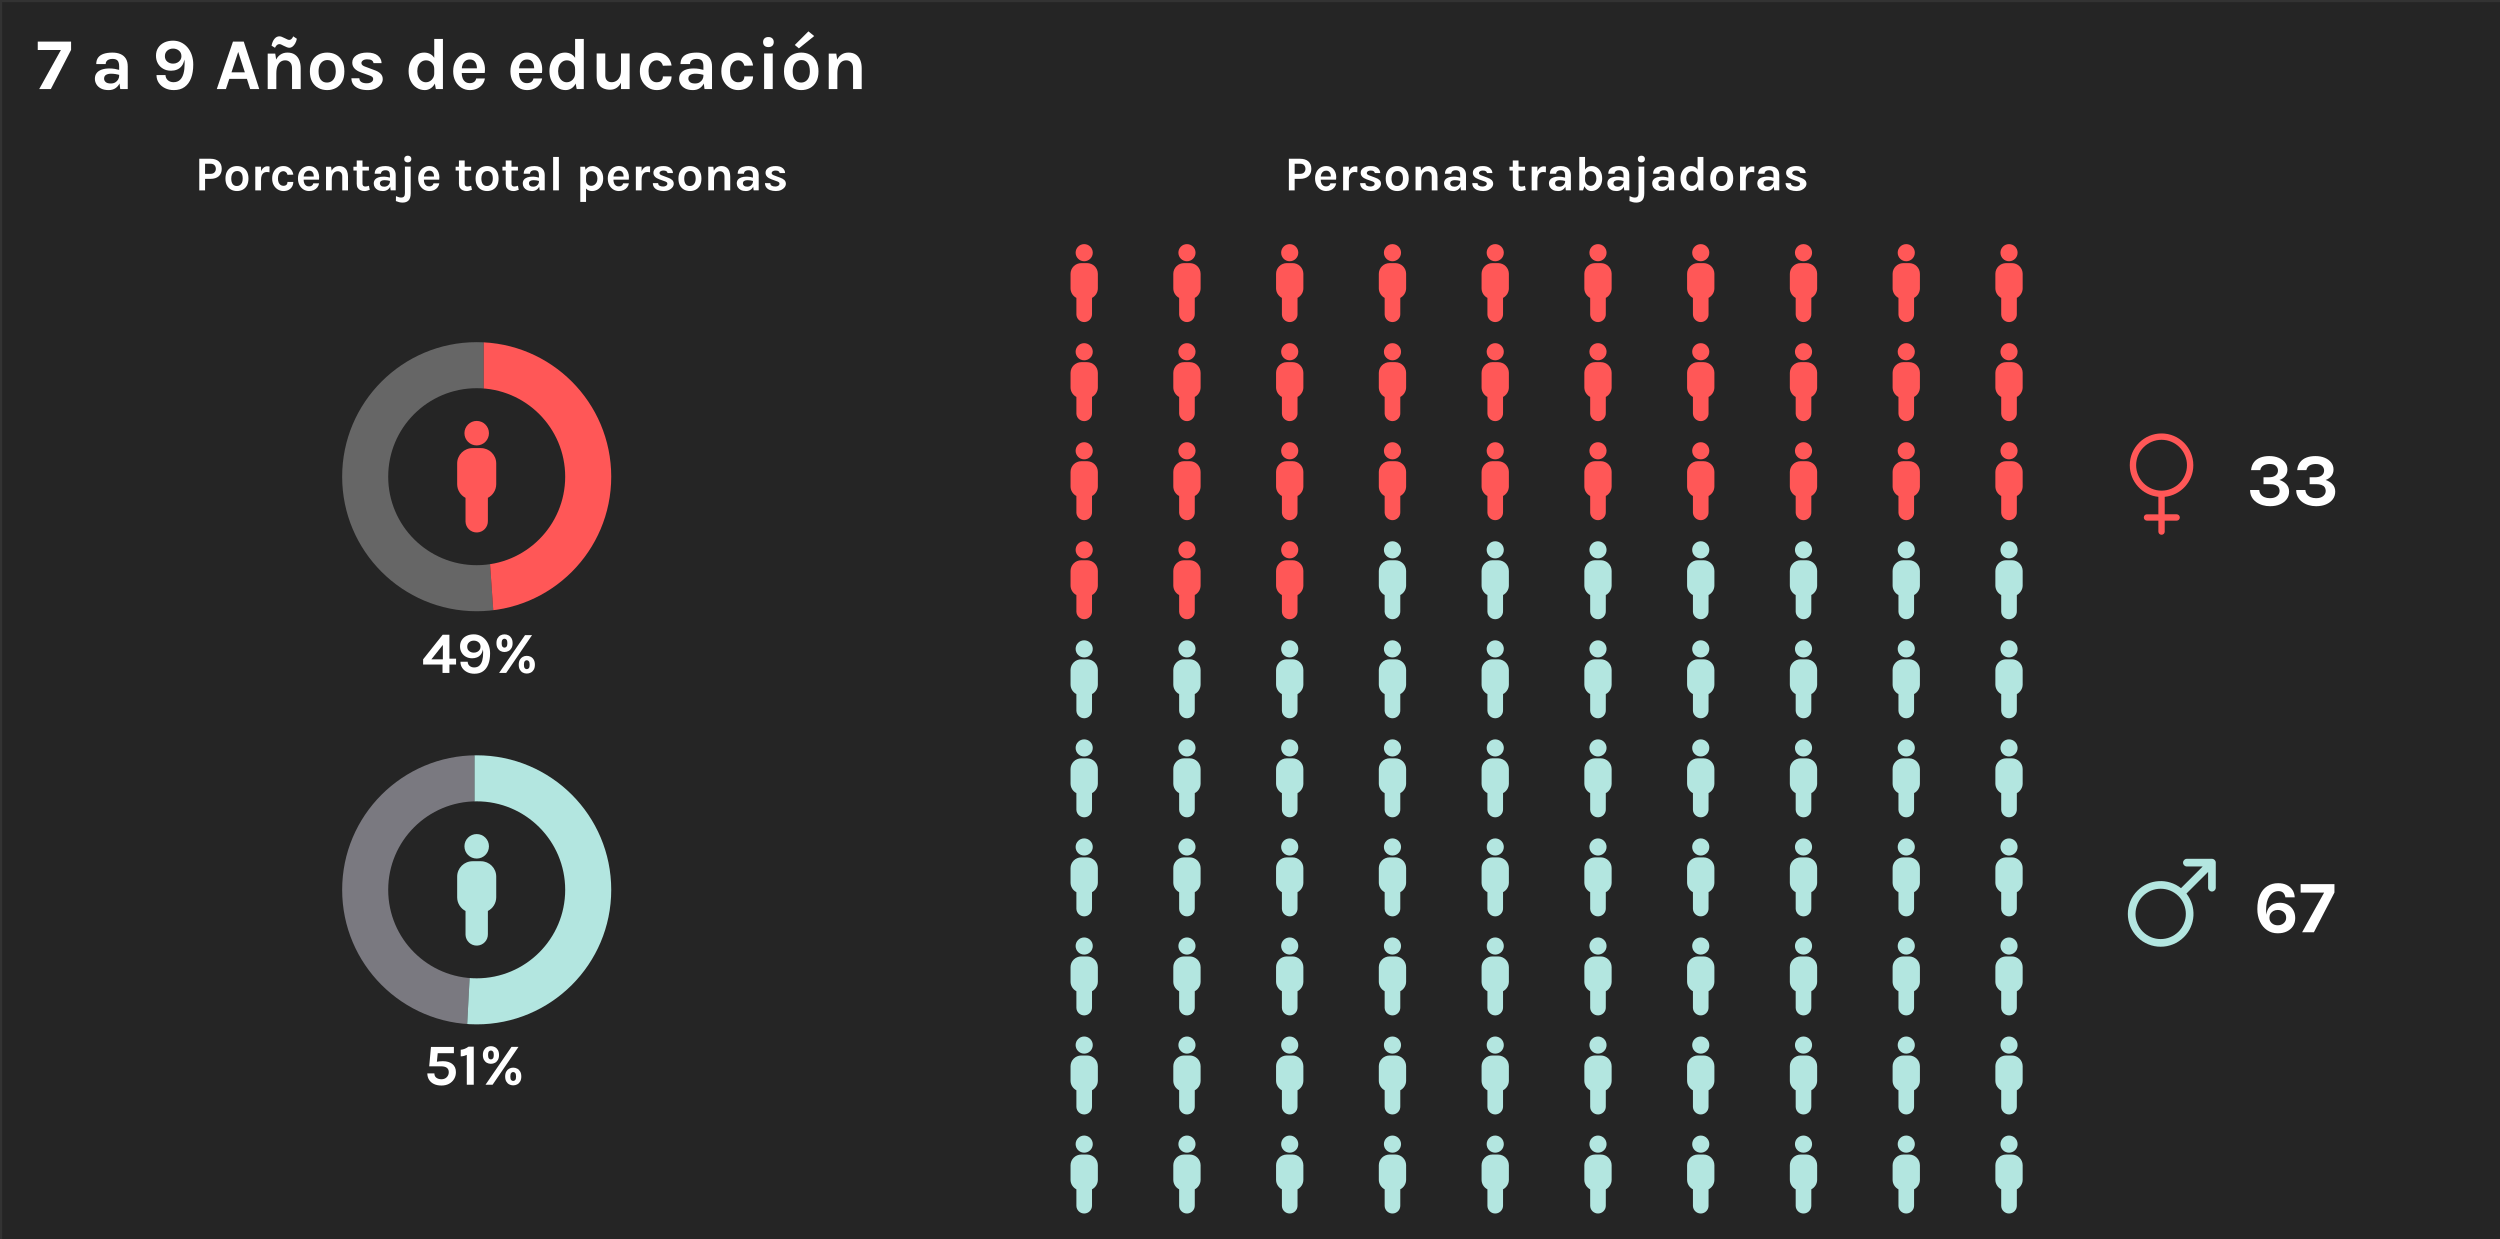 <?xml version="1.0" encoding="utf-8"?>
<!-- Generator: Adobe Illustrator 24.0.2, SVG Export Plug-In . SVG Version: 6.00 Build 0)  -->
<svg version="1.1" xmlns="http://www.w3.org/2000/svg" xmlns:xlink="http://www.w3.org/1999/xlink" x="0px" y="0px"
	 viewBox="0 0 2360 1170" style="enable-background:new 0 0 2360 1170;" xml:space="preserve">
<rect x="0" y="0" width="2360" height="1170" fill="#333333" stroke="none"/>
<style type="text/css">
	.st0{fill:#252525;}
	.st1{fill:#FFFFFF;}
	.st2{fill:#FF5757;}
	.st3{fill:#B3E6E0;}
	.st4{clip-path:url(#SVGID_2_);}
	.st5{fill:#7A7980;}
	.st6{clip-path:url(#SVGID_4_);}
	.st7{clip-path:url(#SVGID_6_);}
	.st8{fill:#666666;}
	.st9{clip-path:url(#SVGID_8_);}
	.st10{clip-path:url(#SVGID_10_);}
	.st11{clip-path:url(#SVGID_12_);}
	.st12{fill:#FF5757;stroke:#FF5757;stroke-width:0.75;stroke-miterlimit:10;}
	.st13{clip-path:url(#SVGID_14_);}
	.st14{clip-path:url(#SVGID_16_);}
	.st15{clip-path:url(#SVGID_18_);}
	.st16{clip-path:url(#SVGID_20_);}
	.st17{clip-path:url(#SVGID_22_);}
	.st18{clip-path:url(#SVGID_24_);}
</style>
<g id="Capa_2">
	<rect x="2" y="2" class="st0" width="2360" height="1170"/>
</g>
<g id="Capa_1">
	<g>
		<g>
			<path class="st1" d="M37.02,84.08l20.49-36.91H35.64V39.3h31.46v7.8L47.99,84.08H37.02z"/>
			<path class="st1" d="M102.54,85.05c-2.88,0-5.27-0.5-7.19-1.5c-1.92-1-3.36-2.32-4.33-3.95s-1.45-3.4-1.45-5.31
				c0-2.12,0.56-3.89,1.67-5.33c1.12-1.44,2.7-2.52,4.74-3.24s4.46-1.09,7.25-1.09c1.82,0,3.54,0.14,5.16,0.41
				c1.62,0.28,3.24,0.64,4.85,1.1v4.76c-1.26-0.41-2.65-0.74-4.14-0.97c-1.5-0.23-2.9-0.35-4.21-0.35c-1.93,0-3.52,0.36-4.76,1.07
				c-1.24,0.71-1.86,1.92-1.86,3.62c0,1.24,0.51,2.31,1.52,3.21s2.62,1.34,4.83,1.34c1.68,0,3.11-0.37,4.28-1.1s2.06-1.66,2.67-2.76
				c0.61-1.1,0.91-2.21,0.91-3.31h1.93c0,2.42-0.45,4.64-1.35,6.68c-0.9,2.04-2.22,3.66-3.98,4.88
				C107.31,84.44,105.14,85.05,102.54,85.05z M113.51,84.08l-1.04-8.14V62.49c0-2.35-0.48-4.08-1.43-5.21
				c-0.96-1.13-2.57-1.69-4.85-1.69c-1.31,0-2.45,0.2-3.42,0.59c-0.97,0.39-1.71,0.95-2.23,1.67s-0.78,1.6-0.78,2.64h-8.9
				c0-2.53,0.61-4.59,1.83-6.19c1.22-1.6,2.97-2.77,5.26-3.52c2.29-0.75,5.03-1.12,8.23-1.12c2.9,0,5.43,0.47,7.59,1.4
				s3.84,2.36,5.04,4.29s1.79,4.4,1.79,7.42v21.32H113.51z"/>
			<path class="st1" d="M164.08,85.05c-3.08,0-5.85-0.6-8.31-1.81c-2.46-1.21-4.42-2.88-5.87-5c-1.45-2.13-2.17-4.59-2.17-7.4h8.49
				c0.09,2.07,0.85,3.71,2.26,4.93c1.41,1.22,3.19,1.83,5.33,1.83c2.51,0,4.53-0.72,6.07-2.16s2.66-3.46,3.36-6.05
				c0.7-2.6,1.05-5.64,1.05-9.11c0-0.69-0.02-1.36-0.05-2.02c-0.03-0.66-0.11-1.34-0.22-2.05c-0.44,2.53-1.26,4.57-2.48,6.12
				c-1.22,1.55-2.7,2.68-4.43,3.38c-1.74,0.7-3.62,1.05-5.64,1.05c-2.78,0-5.24-0.6-7.37-1.81c-2.13-1.21-3.8-2.87-5.02-5
				c-1.22-2.13-1.83-4.57-1.83-7.33c0-2.85,0.68-5.35,2.05-7.49c1.37-2.14,3.27-3.79,5.69-4.97c2.43-1.17,5.23-1.76,8.4-1.76
				c2.67,0,5.16,0.54,7.47,1.62c2.31,1.08,4.33,2.62,6.05,4.61c1.72,1.99,3.08,4.36,4.05,7.12s1.47,5.83,1.47,9.21
				c0,4.9-0.68,9.16-2.04,12.77c-1.36,3.61-3.39,6.4-6.11,8.37C171.58,84.07,168.18,85.05,164.08,85.05z M163.46,60.07
				c1.4,0,2.7-0.3,3.88-0.9s2.13-1.43,2.85-2.48c0.71-1.06,1.07-2.28,1.07-3.66c0-2.21-0.78-3.96-2.33-5.24
				c-1.55-1.29-3.4-1.93-5.54-1.93c-2.14,0-3.96,0.64-5.47,1.93c-1.51,1.29-2.26,3.04-2.26,5.24c0,2.21,0.76,3.93,2.28,5.17
				C159.46,59.45,161.3,60.07,163.46,60.07z"/>
			<path class="st1" d="M204.65,84.08L219.9,39.3h10.21l14.63,44.78h-8.56l-3.1-9.66h-16.63l-3.17,9.66H204.65z M218.52,68.28h12.63
				l-6.28-19.25L218.52,68.28z"/>
			<path class="st1" d="M252.71,84.08V50.62h7.11l1.03,6.63v26.84H252.71z M259.58,45.1l-3.24-1.97c0.55-2.78,1.48-4.95,2.78-6.5
				c1.3-1.55,2.83-2.33,4.61-2.33c0.67,0,1.36,0.13,2.09,0.38s1.71,0.7,2.95,1.34c1.17,0.6,2.05,1.02,2.64,1.28
				c0.59,0.25,1.16,0.38,1.71,0.38c0.67,0,1.32-0.27,1.97-0.81c0.64-0.54,1.21-1.4,1.69-2.57l3.45,2.28
				c-0.32,1.66-0.84,3.12-1.57,4.4c-0.72,1.28-1.56,2.28-2.5,3.02c-0.94,0.74-1.89,1.1-2.83,1.1c-0.83,0-1.65-0.16-2.47-0.48
				s-1.88-0.81-3.19-1.45c-1.08-0.6-1.89-1-2.42-1.21s-1.04-0.31-1.52-0.31c-0.74,0-1.44,0.24-2.12,0.71
				C260.92,42.83,260.24,43.74,259.58,45.1z M275.69,84.08v-19.6c0-2.48-0.6-4.36-1.79-5.62c-1.2-1.27-2.76-1.9-4.69-1.9
				c-1.63,0-3.08,0.45-4.33,1.35c-1.25,0.9-2.24,2.25-2.95,4.05c-0.71,1.8-1.07,4.05-1.07,6.74h-2.69c0-4.35,0.54-7.96,1.62-10.85
				s2.61-5.04,4.59-6.47c1.98-1.43,4.3-2.14,6.97-2.14c2.76,0,5.07,0.62,6.92,1.85c1.85,1.23,3.24,2.96,4.17,5.19
				c0.93,2.23,1.4,4.83,1.4,7.8v19.6H275.69z"/>
			<path class="st1" d="M308.88,85.05c-3.06,0-5.83-0.66-8.3-1.97c-2.47-1.31-4.43-3.27-5.88-5.88c-1.45-2.61-2.17-5.88-2.17-9.81
				c0-4,0.72-7.31,2.17-9.94c1.45-2.62,3.41-4.58,5.88-5.87c2.47-1.29,5.24-1.93,8.3-1.93c3.01,0,5.74,0.64,8.19,1.93
				c2.45,1.29,4.4,3.24,5.85,5.87c1.45,2.62,2.17,5.93,2.17,9.94c0,3.93-0.72,7.21-2.17,9.81c-1.45,2.61-3.4,4.57-5.85,5.88
				C314.62,84.39,311.89,85.05,308.88,85.05z M308.6,77.94c1.61,0,3.04-0.4,4.29-1.19c1.25-0.79,2.24-1.97,2.97-3.54
				c0.72-1.56,1.09-3.51,1.09-5.83c0-3.54-0.7-6.21-2.09-8c-1.39-1.79-3.29-2.69-5.71-2.69c-1.63,0-3.08,0.4-4.35,1.19
				c-1.27,0.79-2.26,1.98-2.98,3.57c-0.72,1.59-1.09,3.56-1.09,5.93c0,3.5,0.71,6.13,2.12,7.9
				C304.27,77.06,306.19,77.94,308.6,77.94z"/>
			<path class="st1" d="M347.24,85.05c-3.22,0-5.99-0.44-8.3-1.33c-2.31-0.89-4.09-2.16-5.33-3.83c-1.24-1.67-1.88-3.67-1.9-6.02
				h7.52c0.07,1.66,0.72,2.86,1.97,3.62c1.24,0.76,2.93,1.14,5.07,1.14c1.17,0,2.21-0.17,3.12-0.52c0.91-0.34,1.62-0.82,2.12-1.42
				c0.51-0.6,0.76-1.26,0.76-2c0-0.94-0.34-1.69-1.02-2.23c-0.68-0.54-1.76-1.04-3.26-1.5l-7.31-2.62
				c-2.62-0.94-4.63-2.18-6.04-3.73c-1.4-1.54-2.1-3.38-2.1-5.52c0-2.83,1.28-5.11,3.85-6.85c2.56-1.74,6-2.6,10.3-2.6
				c4.28,0,7.58,0.94,9.92,2.81c2.33,1.88,3.54,4.25,3.61,7.13h-7.66c-0.12-1.1-0.64-1.98-1.59-2.62c-0.94-0.64-2.37-0.96-4.28-0.96
				c-1.72,0-3.08,0.35-4.05,1.05c-0.98,0.7-1.47,1.52-1.47,2.47c0,1.59,1.36,2.78,4.07,3.59l7.93,2.97c2.58,0.87,4.58,2,6,3.38
				c1.43,1.38,2.14,3.13,2.14,5.24c0,1.77-0.59,3.44-1.78,5.02c-1.18,1.58-2.83,2.86-4.95,3.85
				C352.47,84.56,350.02,85.05,347.24,85.05z"/>
			<path class="st1" d="M400.96,85.05c-2.81,0-5.36-0.74-7.68-2.23s-4.15-3.57-5.52-6.25c-1.37-2.68-2.05-5.81-2.05-9.4
				c0-3.54,0.66-6.63,1.98-9.26c1.32-2.63,3.09-4.67,5.31-6.11c2.22-1.44,4.69-2.16,7.4-2.16c2.48,0,4.63,0.59,6.45,1.78
				c1.82,1.19,3.21,2.94,4.17,5.26c0.97,2.32,1.45,5.18,1.45,8.56h-2.55c0-1.75-0.36-3.24-1.07-4.47c-0.71-1.23-1.65-2.17-2.81-2.83
				c-1.16-0.66-2.42-0.98-3.78-0.98c-1.63,0-3.08,0.43-4.33,1.28c-1.25,0.85-2.24,2.04-2.95,3.57c-0.71,1.53-1.07,3.32-1.07,5.37
				c0,2.12,0.36,3.96,1.07,5.52c0.71,1.56,1.7,2.78,2.95,3.66s2.67,1.31,4.26,1.31c1.29,0,2.52-0.35,3.71-1.05s2.15-1.68,2.9-2.95
				c0.75-1.27,1.12-2.74,1.12-4.42h2.55c0,3.52-0.52,6.45-1.57,8.78c-1.05,2.33-2.44,4.09-4.19,5.26S403.05,85.05,400.96,85.05z
				 M411.44,84.08l-1.52-8.28V36.75h8.21v47.33H411.44z"/>
			<path class="st1" d="M443.46,85.05c-2.85,0-5.46-0.74-7.83-2.21c-2.37-1.47-4.27-3.54-5.69-6.19c-1.43-2.66-2.14-5.77-2.14-9.33
				c0-3.68,0.71-6.84,2.12-9.49c1.41-2.64,3.31-4.67,5.67-6.07c2.37-1.4,4.99-2.1,7.87-2.1c2.67,0,4.97,0.53,6.92,1.6
				c1.94,1.07,3.51,2.52,4.69,4.35c1.18,1.83,1.98,3.89,2.4,6.19c0.41,2.3,0.44,4.67,0.07,7.11h-23.25v-4.42h17.49l-1.59,1.04
				c0.07-1.08,0.02-2.17-0.16-3.28c-0.17-1.1-0.5-2.12-0.98-3.04c-0.48-0.92-1.17-1.66-2.05-2.23c-0.89-0.56-2.02-0.84-3.4-0.84
				c-1.66,0-3.06,0.41-4.21,1.24c-1.15,0.83-2.02,1.96-2.62,3.38c-0.6,1.43-0.9,3.04-0.9,4.83v3.24c0,1.89,0.28,3.55,0.84,5
				s1.4,2.59,2.52,3.42c1.12,0.83,2.52,1.24,4.23,1.24c1.59,0,2.92-0.37,4-1.1c1.08-0.74,1.77-1.84,2.07-3.31h8.21
				c-0.35,2.16-1.16,4.06-2.43,5.71s-2.93,2.93-4.95,3.86C448.34,84.58,446.04,85.05,443.46,85.05z"/>
			<path class="st1" d="M497.49,85.05c-2.85,0-5.46-0.74-7.83-2.21c-2.37-1.47-4.27-3.54-5.69-6.19c-1.43-2.66-2.14-5.77-2.14-9.33
				c0-3.68,0.71-6.84,2.12-9.49c1.41-2.64,3.31-4.67,5.67-6.07c2.37-1.4,4.99-2.1,7.87-2.1c2.67,0,4.97,0.53,6.92,1.6
				c1.94,1.07,3.51,2.52,4.69,4.35c1.18,1.83,1.98,3.89,2.4,6.19c0.41,2.3,0.44,4.67,0.07,7.11h-23.25v-4.42h17.49l-1.59,1.04
				c0.07-1.08,0.02-2.17-0.16-3.28c-0.17-1.1-0.5-2.12-0.98-3.04c-0.48-0.92-1.17-1.66-2.05-2.23c-0.89-0.56-2.02-0.84-3.4-0.84
				c-1.66,0-3.06,0.41-4.21,1.24c-1.15,0.83-2.02,1.96-2.62,3.38c-0.6,1.43-0.9,3.04-0.9,4.83v3.24c0,1.89,0.28,3.55,0.84,5
				s1.4,2.59,2.52,3.42c1.12,0.83,2.52,1.24,4.23,1.24c1.59,0,2.92-0.37,4-1.1c1.08-0.74,1.77-1.84,2.07-3.31h8.21
				c-0.35,2.16-1.16,4.06-2.43,5.71s-2.93,2.93-4.95,3.86C502.36,84.58,500.06,85.05,497.49,85.05z"/>
			<path class="st1" d="M533.92,85.05c-2.81,0-5.36-0.74-7.68-2.23s-4.15-3.57-5.52-6.25c-1.37-2.68-2.05-5.81-2.05-9.4
				c0-3.54,0.66-6.63,1.98-9.26c1.32-2.63,3.09-4.67,5.31-6.11c2.22-1.44,4.69-2.16,7.4-2.16c2.48,0,4.63,0.59,6.45,1.78
				c1.82,1.19,3.21,2.94,4.17,5.26c0.97,2.32,1.45,5.18,1.45,8.56h-2.55c0-1.75-0.36-3.24-1.07-4.47c-0.71-1.23-1.65-2.17-2.81-2.83
				c-1.16-0.66-2.42-0.98-3.78-0.98c-1.63,0-3.08,0.43-4.33,1.28c-1.25,0.85-2.24,2.04-2.95,3.57c-0.71,1.53-1.07,3.32-1.07,5.37
				c0,2.12,0.36,3.96,1.07,5.52c0.71,1.56,1.7,2.78,2.95,3.66s2.67,1.31,4.26,1.31c1.29,0,2.52-0.35,3.71-1.05s2.15-1.68,2.9-2.95
				c0.75-1.27,1.12-2.74,1.12-4.42h2.55c0,3.52-0.52,6.45-1.57,8.78c-1.05,2.33-2.44,4.09-4.19,5.26S536.01,85.05,533.92,85.05z
				 M544.41,84.08l-1.52-8.28V36.75h8.21v47.33H544.41z"/>
			<path class="st1" d="M563.24,50.48h8.14v20.56c0,2.19,0.54,3.82,1.62,4.92s2.56,1.64,4.45,1.64c1.61,0,3.08-0.42,4.4-1.26
				c1.32-0.84,2.38-2.08,3.17-3.73c0.79-1.64,1.19-3.69,1.19-6.12h2.21c0,4.09-0.53,7.49-1.59,10.18c-1.06,2.69-2.52,4.7-4.38,6.04
				s-4.01,2-6.45,2c-2.39,0-4.55-0.43-6.49-1.28c-1.93-0.85-3.46-2.22-4.59-4.11c-1.13-1.89-1.69-4.37-1.69-7.45V50.48z
				 M586.22,50.48h8.14v33.6h-8.14V50.48z"/>
			<path class="st1" d="M619.89,85.05c-2.81,0-5.41-0.73-7.81-2.19c-2.4-1.46-4.35-3.52-5.83-6.18c-1.48-2.66-2.22-5.78-2.22-9.37
				c0-3.79,0.74-7.01,2.22-9.64c1.48-2.63,3.43-4.63,5.83-5.99s5.01-2.04,7.81-2.04c2.18,0,4.11,0.35,5.78,1.05
				c1.67,0.7,3.09,1.65,4.26,2.83s2.09,2.5,2.76,3.95c0.67,1.45,1.09,2.91,1.28,4.38l-8.21,0.21c-0.37-1.47-1.05-2.69-2.05-3.66
				c-1-0.96-2.29-1.45-3.88-1.45c-1.31,0-2.54,0.36-3.69,1.09c-1.15,0.72-2.09,1.85-2.81,3.36s-1.09,3.48-1.09,5.9
				c0,2.3,0.34,4.21,1.02,5.74c0.68,1.53,1.59,2.68,2.74,3.45c1.15,0.77,2.43,1.16,3.83,1.16c2.07,0,3.58-0.5,4.52-1.5
				c0.94-1,1.41-2.34,1.41-4.02h8.21c0,2.37-0.54,4.53-1.62,6.49c-1.08,1.96-2.67,3.51-4.76,4.68
				C625.49,84.47,622.93,85.05,619.89,85.05z"/>
			<path class="st1" d="M654.08,85.05c-2.88,0-5.27-0.5-7.19-1.5c-1.92-1-3.36-2.32-4.33-3.95s-1.45-3.4-1.45-5.31
				c0-2.12,0.56-3.89,1.67-5.33c1.12-1.44,2.7-2.52,4.74-3.24s4.46-1.09,7.25-1.09c1.82,0,3.54,0.14,5.16,0.41
				c1.62,0.28,3.24,0.64,4.85,1.1v4.76c-1.26-0.41-2.65-0.74-4.14-0.97c-1.5-0.23-2.9-0.35-4.21-0.35c-1.93,0-3.52,0.36-4.76,1.07
				c-1.24,0.71-1.86,1.92-1.86,3.62c0,1.24,0.51,2.31,1.52,3.21s2.62,1.34,4.83,1.34c1.68,0,3.11-0.37,4.28-1.1s2.06-1.66,2.67-2.76
				c0.61-1.1,0.91-2.21,0.91-3.31h1.93c0,2.42-0.45,4.64-1.35,6.68c-0.9,2.04-2.22,3.66-3.98,4.88
				C658.86,84.44,656.68,85.05,654.08,85.05z M665.05,84.08l-1.04-8.14V62.49c0-2.35-0.48-4.08-1.43-5.21
				c-0.96-1.13-2.57-1.69-4.85-1.69c-1.31,0-2.45,0.2-3.42,0.59c-0.97,0.39-1.71,0.95-2.23,1.67s-0.78,1.6-0.78,2.64h-8.9
				c0-2.53,0.61-4.59,1.83-6.19c1.22-1.6,2.97-2.77,5.26-3.52c2.29-0.75,5.03-1.12,8.23-1.12c2.9,0,5.43,0.47,7.59,1.4
				s3.84,2.36,5.04,4.29s1.79,4.4,1.79,7.42v21.32H665.05z"/>
			<path class="st1" d="M696.79,85.05c-2.81,0-5.41-0.73-7.81-2.19c-2.4-1.46-4.35-3.52-5.83-6.18c-1.48-2.66-2.22-5.78-2.22-9.37
				c0-3.79,0.74-7.01,2.22-9.64c1.48-2.63,3.43-4.63,5.83-5.99s5.01-2.04,7.81-2.04c2.18,0,4.11,0.35,5.78,1.05
				c1.67,0.7,3.09,1.65,4.26,2.83s2.09,2.5,2.76,3.95c0.67,1.45,1.09,2.91,1.28,4.38l-8.21,0.21c-0.37-1.47-1.05-2.69-2.05-3.66
				c-1-0.96-2.29-1.45-3.88-1.45c-1.31,0-2.54,0.36-3.69,1.09c-1.15,0.72-2.09,1.85-2.81,3.36s-1.09,3.48-1.09,5.9
				c0,2.3,0.34,4.21,1.02,5.74c0.68,1.53,1.59,2.68,2.74,3.45c1.15,0.77,2.43,1.16,3.83,1.16c2.07,0,3.58-0.5,4.52-1.5
				c0.94-1,1.41-2.34,1.41-4.02h8.21c0,2.37-0.54,4.53-1.62,6.49c-1.08,1.96-2.67,3.51-4.76,4.68
				C702.39,84.47,699.83,85.05,696.79,85.05z"/>
			<path class="st1" d="M725.39,44.48c-1.59,0-2.82-0.42-3.71-1.26c-0.89-0.84-1.33-2.01-1.33-3.5c0-1.45,0.44-2.6,1.33-3.47
				c0.88-0.86,2.12-1.29,3.71-1.29c1.54,0,2.77,0.43,3.67,1.29c0.91,0.86,1.36,2.02,1.36,3.47c0,1.5-0.45,2.66-1.36,3.5
				C728.16,44.06,726.93,44.48,725.39,44.48z M721.32,84.08v-33.6h8.14v33.6H721.32z"/>
			<path class="st1" d="M756.44,85.05c-3.06,0-5.83-0.66-8.3-1.97c-2.47-1.31-4.43-3.27-5.88-5.88c-1.45-2.61-2.17-5.88-2.17-9.81
				c0-4,0.72-7.31,2.17-9.94c1.45-2.62,3.41-4.58,5.88-5.87c2.47-1.29,5.24-1.93,8.3-1.93c3.01,0,5.74,0.64,8.19,1.93
				c2.45,1.29,4.4,3.24,5.85,5.87c1.45,2.62,2.17,5.93,2.17,9.94c0,3.93-0.72,7.21-2.17,9.81c-1.45,2.61-3.4,4.57-5.85,5.88
				C762.18,84.39,759.45,85.05,756.44,85.05z M756.17,77.94c1.61,0,3.04-0.4,4.29-1.19c1.25-0.79,2.24-1.97,2.97-3.54
				c0.72-1.56,1.09-3.51,1.09-5.83c0-3.54-0.7-6.21-2.09-8c-1.39-1.79-3.29-2.69-5.71-2.69c-1.63,0-3.08,0.4-4.35,1.19
				c-1.27,0.79-2.26,1.98-2.98,3.57c-0.72,1.59-1.09,3.56-1.09,5.93c0,3.5,0.71,6.13,2.12,7.9
				C751.83,77.06,753.75,77.94,756.17,77.94z M754.16,45.65l-3.9-3.17l12.9-12.87l5.45,4.42L754.16,45.65z"/>
			<path class="st1" d="M782.32,84.08V50.62h7.11l1.03,6.63v26.84H782.32z M805.29,84.08v-19.6c0-2.48-0.6-4.36-1.79-5.62
				c-1.2-1.27-2.76-1.9-4.69-1.9c-1.63,0-3.08,0.45-4.33,1.35c-1.25,0.9-2.24,2.25-2.95,4.05c-0.71,1.8-1.07,4.05-1.07,6.74h-2.69
				c0-4.35,0.54-7.96,1.62-10.85s2.61-5.04,4.59-6.47c1.98-1.43,4.3-2.14,6.97-2.14c2.76,0,5.07,0.62,6.92,1.85
				c1.85,1.23,3.24,2.96,4.17,5.19c0.93,2.23,1.4,4.83,1.4,7.8v19.6H805.29z"/>
		</g>
	</g>
	<g>
		<circle class="st2" cx="1023.48" cy="238.54" r="8.09"/>
		<path class="st2" d="M1036.37,258.49v13.7c-0.01,3.79-2.13,7.26-5.51,9v15.22c0.14,4.07-3.05,7.49-7.12,7.63
			c-4.07,0.14-7.49-3.05-7.63-7.12c-0.01-0.17-0.01-0.34,0-0.5V281.2c-3.38-1.74-5.5-5.21-5.52-9.01v-13.7
			c0.02-5.58,4.55-10.09,10.12-10.11h5.52C1031.82,248.4,1036.35,252.91,1036.37,258.49z"/>
		<circle class="st2" cx="1023.48" cy="332.04" r="8.09"/>
		<path class="st2" d="M1036.37,351.99v13.7c-0.01,3.79-2.13,7.26-5.51,9v15.22c0.14,4.07-3.05,7.49-7.12,7.63
			c-4.07,0.14-7.49-3.05-7.63-7.12c-0.01-0.17-0.01-0.34,0-0.5V374.7c-3.38-1.74-5.5-5.21-5.52-9.01v-13.7
			c0.02-5.58,4.55-10.09,10.12-10.11h5.52C1031.82,341.9,1036.35,346.41,1036.37,351.99z"/>
		<circle class="st2" cx="1023.48" cy="425.55" r="8.09"/>
		<path class="st2" d="M1036.37,445.49v13.7c-0.01,3.79-2.13,7.26-5.51,9v15.22c0.14,4.07-3.05,7.49-7.12,7.63
			c-4.07,0.14-7.49-3.05-7.63-7.12c-0.01-0.17-0.01-0.34,0-0.5V468.2c-3.38-1.74-5.5-5.21-5.52-9.01v-13.7
			c0.02-5.58,4.55-10.09,10.12-10.11h5.52C1031.82,435.4,1036.35,439.91,1036.37,445.49z"/>
		<circle class="st2" cx="1023.48" cy="519.05" r="8.09"/>
		<path class="st3" d="M1036.37,632.49v13.7c-0.01,3.79-2.13,7.26-5.51,9v15.22c0.14,4.07-3.05,7.49-7.12,7.63s-7.49-3.05-7.63-7.12
			c-0.01-0.17-0.01-0.34,0-0.5V655.2c-3.38-1.74-5.5-5.21-5.52-9.01v-13.7c0.02-5.58,4.55-10.09,10.12-10.11h5.52
			C1031.82,622.4,1036.35,626.91,1036.37,632.49z"/>
		<circle class="st3" cx="1023.48" cy="706.05" r="8.09"/>
		<path class="st3" d="M1036.37,725.99v13.7c-0.01,3.79-2.13,7.26-5.51,9v15.22c0.14,4.07-3.05,7.49-7.12,7.63s-7.49-3.05-7.63-7.12
			c-0.01-0.17-0.01-0.34,0-0.5V748.7c-3.38-1.74-5.5-5.21-5.52-9.01v-13.7c0.02-5.58,4.55-10.09,10.12-10.11h5.52
			C1031.82,715.9,1036.35,720.41,1036.37,725.99z"/>
		<circle class="st3" cx="1023.48" cy="799.55" r="8.09"/>
		<path class="st3" d="M1036.37,819.49v13.7c-0.01,3.79-2.13,7.26-5.51,9v15.22c0.14,4.07-3.05,7.49-7.12,7.63
			c-4.07,0.14-7.49-3.05-7.63-7.12c-0.01-0.17-0.01-0.34,0-0.5V842.2c-3.38-1.74-5.5-5.21-5.52-9.01v-13.7
			c0.02-5.58,4.55-10.09,10.12-10.11h5.52C1031.82,809.4,1036.35,813.92,1036.37,819.49z"/>
		<circle class="st3" cx="1023.48" cy="893.05" r="8.09"/>
		<path class="st3" d="M1036.37,912.99v13.7c-0.01,3.79-2.13,7.26-5.51,9v15.22c0.14,4.07-3.05,7.49-7.12,7.63s-7.49-3.05-7.63-7.12
			c-0.01-0.17-0.01-0.34,0-0.5V935.7c-3.38-1.74-5.5-5.21-5.52-9.01v-13.7c0.02-5.58,4.55-10.09,10.12-10.11h5.52
			C1031.82,902.9,1036.35,907.42,1036.37,912.99z"/>
		<circle class="st3" cx="1023.48" cy="986.55" r="8.09"/>
		<path class="st3" d="M1036.37,1006.5v13.7c-0.01,3.79-2.13,7.26-5.51,9v15.22c0.14,4.07-3.05,7.49-7.12,7.63
			c-4.07,0.14-7.49-3.05-7.63-7.12c-0.01-0.17-0.01-0.34,0-0.5v-15.21c-3.38-1.74-5.5-5.21-5.52-9.01v-13.7
			c0.02-5.58,4.55-10.09,10.12-10.11h5.52C1031.82,996.4,1036.35,1000.92,1036.37,1006.5z"/>
		<circle class="st3" cx="1023.48" cy="1080.05" r="8.09"/>
		<path class="st3" d="M1036.37,1100v13.7c-0.01,3.79-2.13,7.26-5.51,9v15.22c0.14,4.07-3.05,7.49-7.12,7.63s-7.49-3.05-7.63-7.12
			c-0.01-0.17-0.01-0.34,0-0.5v-15.21c-3.38-1.74-5.5-5.21-5.52-9.01V1100c0.02-5.58,4.55-10.09,10.12-10.11h5.52
			C1031.82,1089.9,1036.35,1094.42,1036.37,1100z"/>
		<path class="st2" d="M1036.37,538.99v13.7c-0.01,3.79-2.13,7.26-5.51,9v15.22c0.14,4.07-3.05,7.49-7.12,7.63s-7.49-3.05-7.63-7.12
			c-0.01-0.17-0.01-0.34,0-0.5V561.7c-3.38-1.74-5.5-5.21-5.52-9.01v-13.7c0.02-5.58,4.55-10.09,10.12-10.11h5.52
			C1031.82,528.9,1036.35,533.41,1036.37,538.99z"/>
		<circle class="st3" cx="1023.48" cy="612.55" r="8.09"/>
		<circle class="st2" cx="1120.49" cy="238.54" r="8.09"/>
		<path class="st2" d="M1133.37,258.49v13.7c-0.01,3.79-2.13,7.26-5.51,9v15.22c0.14,4.07-3.05,7.49-7.12,7.63
			c-4.07,0.14-7.49-3.05-7.63-7.12c-0.01-0.17-0.01-0.34,0-0.5V281.2c-3.38-1.74-5.5-5.21-5.52-9.01v-13.7
			c0.02-5.58,4.55-10.09,10.12-10.11h5.52C1128.83,248.4,1133.35,252.91,1133.37,258.49z"/>
		<circle class="st2" cx="1120.49" cy="332.04" r="8.09"/>
		<path class="st2" d="M1133.37,351.99v13.7c-0.01,3.79-2.13,7.26-5.51,9v15.22c0.14,4.07-3.05,7.49-7.12,7.63
			c-4.07,0.14-7.49-3.05-7.63-7.12c-0.01-0.17-0.01-0.34,0-0.5V374.7c-3.38-1.74-5.5-5.21-5.52-9.01v-13.7
			c0.02-5.58,4.55-10.09,10.12-10.11h5.52C1128.83,341.9,1133.35,346.41,1133.37,351.99z"/>
		<circle class="st2" cx="1120.49" cy="425.55" r="8.09"/>
		<path class="st2" d="M1133.37,445.49v13.7c-0.01,3.79-2.13,7.26-5.51,9v15.22c0.14,4.07-3.05,7.49-7.12,7.63
			c-4.07,0.14-7.49-3.05-7.63-7.12c-0.01-0.17-0.01-0.34,0-0.5V468.2c-3.38-1.74-5.5-5.21-5.52-9.01v-13.7
			c0.02-5.58,4.55-10.09,10.12-10.11h5.52C1128.83,435.4,1133.35,439.91,1133.37,445.49z"/>
		<circle class="st2" cx="1120.49" cy="519.05" r="8.09"/>
		<path class="st2" d="M1133.37,538.99v13.7c-0.01,3.79-2.13,7.26-5.51,9v15.22c0.14,4.07-3.05,7.49-7.12,7.63s-7.49-3.05-7.63-7.12
			c-0.01-0.17-0.01-0.34,0-0.5V561.7c-3.38-1.74-5.5-5.21-5.52-9.01v-13.7c0.02-5.58,4.55-10.09,10.12-10.11h5.52
			C1128.83,528.9,1133.35,533.41,1133.37,538.99z"/>
		<circle class="st3" cx="1120.49" cy="612.55" r="8.09"/>
		<path class="st3" d="M1133.37,632.49v13.7c-0.01,3.79-2.13,7.26-5.51,9v15.22c0.14,4.07-3.05,7.49-7.12,7.63s-7.49-3.05-7.63-7.12
			c-0.01-0.17-0.01-0.34,0-0.5V655.2c-3.38-1.74-5.5-5.21-5.52-9.01v-13.7c0.02-5.58,4.55-10.09,10.12-10.11h5.52
			C1128.83,622.4,1133.35,626.91,1133.37,632.49z"/>
		<circle class="st3" cx="1120.49" cy="706.05" r="8.09"/>
		<path class="st3" d="M1133.37,725.99v13.7c-0.01,3.79-2.13,7.26-5.51,9v15.22c0.14,4.07-3.05,7.49-7.12,7.63s-7.49-3.05-7.63-7.12
			c-0.01-0.17-0.01-0.34,0-0.5V748.7c-3.38-1.74-5.5-5.21-5.52-9.01v-13.7c0.02-5.58,4.55-10.09,10.12-10.11h5.52
			C1128.83,715.9,1133.35,720.41,1133.37,725.99z"/>
		<circle class="st3" cx="1120.49" cy="799.55" r="8.09"/>
		<path class="st3" d="M1133.37,819.49v13.7c-0.01,3.79-2.13,7.26-5.51,9v15.22c0.14,4.07-3.05,7.49-7.12,7.63
			c-4.07,0.14-7.49-3.05-7.63-7.12c-0.01-0.17-0.01-0.34,0-0.5V842.2c-3.38-1.74-5.5-5.21-5.52-9.01v-13.7
			c0.02-5.58,4.55-10.09,10.12-10.11h5.52C1128.83,809.4,1133.35,813.92,1133.37,819.49z"/>
		<circle class="st3" cx="1120.49" cy="893.05" r="8.09"/>
		<path class="st3" d="M1133.37,912.99v13.7c-0.01,3.79-2.13,7.26-5.51,9v15.22c0.14,4.07-3.05,7.49-7.12,7.63s-7.49-3.05-7.63-7.12
			c-0.01-0.17-0.01-0.34,0-0.5V935.7c-3.38-1.74-5.5-5.21-5.52-9.01v-13.7c0.02-5.58,4.55-10.09,10.12-10.11h5.52
			C1128.83,902.9,1133.35,907.42,1133.37,912.99z"/>
		<circle class="st3" cx="1120.49" cy="986.55" r="8.09"/>
		<path class="st3" d="M1133.37,1006.5v13.7c-0.01,3.79-2.13,7.26-5.51,9v15.22c0.14,4.07-3.05,7.49-7.12,7.63
			c-4.07,0.14-7.49-3.05-7.63-7.12c-0.01-0.17-0.01-0.34,0-0.5v-15.21c-3.38-1.74-5.5-5.21-5.52-9.01v-13.7
			c0.02-5.58,4.55-10.09,10.12-10.11h5.52C1128.83,996.4,1133.35,1000.92,1133.37,1006.5z"/>
		<circle class="st3" cx="1120.49" cy="1080.05" r="8.09"/>
		<path class="st3" d="M1133.37,1100v13.7c-0.01,3.79-2.13,7.26-5.51,9v15.22c0.14,4.07-3.05,7.49-7.12,7.63s-7.49-3.05-7.63-7.12
			c-0.01-0.17-0.01-0.34,0-0.5v-15.21c-3.38-1.74-5.5-5.21-5.52-9.01V1100c0.02-5.58,4.55-10.09,10.12-10.11h5.52
			C1128.83,1089.9,1133.35,1094.42,1133.37,1100z"/>
		<circle class="st2" cx="1217.49" cy="238.54" r="8.09"/>
		<path class="st2" d="M1230.38,258.49v13.7c-0.01,3.79-2.13,7.26-5.51,9v15.22c0.14,4.07-3.05,7.49-7.12,7.63
			c-4.07,0.14-7.49-3.05-7.63-7.12c-0.01-0.17-0.01-0.34,0-0.5V281.2c-3.38-1.74-5.5-5.21-5.52-9.01v-13.7
			c0.02-5.58,4.55-10.09,10.12-10.11h5.52C1225.83,248.4,1230.35,252.91,1230.38,258.49z"/>
		<circle class="st2" cx="1217.49" cy="332.04" r="8.09"/>
		<path class="st2" d="M1230.38,351.99v13.7c-0.01,3.79-2.13,7.26-5.51,9v15.22c0.14,4.07-3.05,7.49-7.12,7.63
			c-4.07,0.14-7.49-3.05-7.63-7.12c-0.01-0.17-0.01-0.34,0-0.5V374.7c-3.38-1.74-5.5-5.21-5.52-9.01v-13.7
			c0.02-5.58,4.55-10.09,10.12-10.11h5.52C1225.83,341.9,1230.35,346.41,1230.38,351.99z"/>
		<circle class="st2" cx="1217.49" cy="425.55" r="8.09"/>
		<path class="st2" d="M1230.38,445.49v13.7c-0.01,3.79-2.13,7.26-5.51,9v15.22c0.14,4.07-3.05,7.49-7.12,7.63
			c-4.07,0.14-7.49-3.05-7.63-7.12c-0.01-0.17-0.01-0.34,0-0.5V468.2c-3.38-1.74-5.5-5.21-5.52-9.01v-13.7
			c0.02-5.58,4.55-10.09,10.12-10.11h5.52C1225.83,435.4,1230.35,439.91,1230.38,445.49z"/>
		<circle class="st2" cx="1217.49" cy="519.05" r="8.09"/>
		<path class="st2" d="M1230.38,538.99v13.7c-0.01,3.79-2.13,7.26-5.51,9v15.22c0.14,4.07-3.05,7.49-7.12,7.63s-7.49-3.05-7.63-7.12
			c-0.01-0.17-0.01-0.34,0-0.5V561.7c-3.38-1.74-5.5-5.21-5.52-9.01v-13.7c0.02-5.58,4.55-10.09,10.12-10.11h5.52
			C1225.83,528.9,1230.35,533.41,1230.38,538.99z"/>
		<circle class="st3" cx="1217.49" cy="612.55" r="8.09"/>
		<path class="st3" d="M1230.38,632.49v13.7c-0.01,3.79-2.13,7.26-5.51,9v15.22c0.14,4.07-3.05,7.49-7.12,7.63s-7.49-3.05-7.63-7.12
			c-0.01-0.17-0.01-0.34,0-0.5V655.2c-3.38-1.74-5.5-5.21-5.52-9.01v-13.7c0.02-5.58,4.55-10.09,10.12-10.11h5.52
			C1225.83,622.4,1230.35,626.91,1230.38,632.49z"/>
		<circle class="st3" cx="1217.49" cy="706.05" r="8.09"/>
		<path class="st3" d="M1230.38,725.99v13.7c-0.01,3.79-2.13,7.26-5.51,9v15.22c0.14,4.07-3.05,7.49-7.12,7.63s-7.49-3.05-7.63-7.12
			c-0.01-0.17-0.01-0.34,0-0.5V748.7c-3.38-1.74-5.5-5.21-5.52-9.01v-13.7c0.02-5.58,4.55-10.09,10.12-10.11h5.52
			C1225.83,715.9,1230.35,720.41,1230.38,725.99z"/>
		<circle class="st3" cx="1217.49" cy="799.55" r="8.09"/>
		<path class="st3" d="M1230.38,819.49v13.7c-0.01,3.79-2.13,7.26-5.51,9v15.22c0.14,4.07-3.05,7.49-7.12,7.63
			c-4.07,0.14-7.49-3.05-7.63-7.12c-0.01-0.17-0.01-0.34,0-0.5V842.2c-3.38-1.74-5.5-5.21-5.52-9.01v-13.7
			c0.02-5.58,4.55-10.09,10.12-10.11h5.52C1225.83,809.4,1230.35,813.92,1230.38,819.49z"/>
		<circle class="st3" cx="1217.49" cy="893.05" r="8.09"/>
		<path class="st3" d="M1230.38,912.99v13.7c-0.01,3.79-2.13,7.26-5.51,9v15.22c0.14,4.07-3.05,7.49-7.12,7.63s-7.49-3.05-7.63-7.12
			c-0.01-0.17-0.01-0.34,0-0.5V935.7c-3.38-1.74-5.5-5.21-5.52-9.01v-13.7c0.02-5.58,4.55-10.09,10.12-10.11h5.52
			C1225.83,902.9,1230.35,907.42,1230.38,912.99z"/>
		<circle class="st3" cx="1217.49" cy="986.55" r="8.09"/>
		<path class="st3" d="M1230.38,1006.5v13.7c-0.01,3.79-2.13,7.26-5.51,9v15.22c0.14,4.07-3.05,7.49-7.12,7.63
			c-4.07,0.14-7.49-3.05-7.63-7.12c-0.01-0.17-0.01-0.34,0-0.5v-15.21c-3.38-1.74-5.5-5.21-5.52-9.01v-13.7
			c0.02-5.58,4.55-10.09,10.12-10.11h5.52C1225.83,996.4,1230.35,1000.92,1230.38,1006.5z"/>
		<circle class="st3" cx="1217.49" cy="1080.05" r="8.09"/>
		<path class="st3" d="M1230.38,1100v13.7c-0.01,3.79-2.13,7.26-5.51,9v15.22c0.14,4.07-3.05,7.49-7.12,7.63s-7.49-3.05-7.63-7.12
			c-0.01-0.17-0.01-0.34,0-0.5v-15.21c-3.38-1.74-5.5-5.21-5.52-9.01V1100c0.02-5.58,4.55-10.09,10.12-10.11h5.52
			C1225.83,1089.9,1230.35,1094.42,1230.38,1100z"/>
		<circle class="st2" cx="1314.49" cy="238.54" r="8.09"/>
		<path class="st2" d="M1327.38,258.49v13.7c-0.01,3.79-2.13,7.26-5.51,9v15.22c0.14,4.07-3.05,7.49-7.12,7.63
			c-4.07,0.14-7.49-3.05-7.63-7.12c-0.01-0.17-0.01-0.34,0-0.5V281.2c-3.38-1.74-5.5-5.21-5.52-9.01v-13.7
			c0.02-5.58,4.55-10.09,10.12-10.11h5.52C1322.84,248.4,1327.36,252.91,1327.38,258.49z"/>
		<circle class="st2" cx="1314.49" cy="332.04" r="8.09"/>
		<path class="st2" d="M1327.38,351.99v13.7c-0.01,3.79-2.13,7.26-5.51,9v15.22c0.14,4.07-3.05,7.49-7.12,7.63
			c-4.07,0.14-7.49-3.05-7.63-7.12c-0.01-0.17-0.01-0.34,0-0.5V374.7c-3.38-1.74-5.5-5.21-5.52-9.01v-13.7
			c0.02-5.58,4.55-10.09,10.12-10.11h5.52C1322.84,341.9,1327.36,346.41,1327.38,351.99z"/>
		<circle class="st2" cx="1314.49" cy="425.55" r="8.09"/>
		<path class="st2" d="M1327.38,445.49v13.7c-0.01,3.79-2.13,7.26-5.51,9v15.22c0.14,4.07-3.05,7.49-7.12,7.63
			c-4.07,0.14-7.49-3.05-7.63-7.12c-0.01-0.17-0.01-0.34,0-0.5V468.2c-3.38-1.74-5.5-5.21-5.52-9.01v-13.7
			c0.02-5.58,4.55-10.09,10.12-10.11h5.52C1322.84,435.4,1327.36,439.91,1327.38,445.49z"/>
		<circle class="st3" cx="1314.49" cy="519.05" r="8.09"/>
		<path class="st3" d="M1327.38,538.99v13.7c-0.01,3.79-2.13,7.26-5.51,9v15.22c0.14,4.07-3.05,7.49-7.12,7.63s-7.49-3.05-7.63-7.12
			c-0.01-0.17-0.01-0.34,0-0.5V561.7c-3.38-1.74-5.5-5.21-5.52-9.01v-13.7c0.02-5.58,4.55-10.09,10.12-10.11h5.52
			C1322.84,528.9,1327.36,533.41,1327.38,538.99z"/>
		<circle class="st3" cx="1314.49" cy="612.55" r="8.09"/>
		<path class="st3" d="M1327.38,632.49v13.7c-0.01,3.79-2.13,7.26-5.51,9v15.22c0.14,4.07-3.05,7.49-7.12,7.63s-7.49-3.05-7.63-7.12
			c-0.01-0.17-0.01-0.34,0-0.5V655.2c-3.38-1.74-5.5-5.21-5.52-9.01v-13.7c0.02-5.58,4.55-10.09,10.12-10.11h5.52
			C1322.84,622.4,1327.36,626.91,1327.38,632.49z"/>
		<circle class="st3" cx="1314.49" cy="706.05" r="8.09"/>
		<path class="st3" d="M1327.38,725.99v13.7c-0.01,3.79-2.13,7.26-5.51,9v15.22c0.14,4.07-3.05,7.49-7.12,7.63s-7.49-3.05-7.63-7.12
			c-0.01-0.17-0.01-0.34,0-0.5V748.7c-3.38-1.74-5.5-5.21-5.52-9.01v-13.7c0.02-5.58,4.55-10.09,10.12-10.11h5.52
			C1322.84,715.9,1327.36,720.41,1327.38,725.99z"/>
		<circle class="st3" cx="1314.49" cy="799.55" r="8.09"/>
		<path class="st3" d="M1327.38,819.49v13.7c-0.01,3.79-2.13,7.26-5.51,9v15.22c0.14,4.07-3.05,7.49-7.12,7.63
			c-4.07,0.14-7.49-3.05-7.63-7.12c-0.01-0.17-0.01-0.34,0-0.5V842.2c-3.38-1.74-5.5-5.21-5.52-9.01v-13.7
			c0.02-5.58,4.55-10.09,10.12-10.11h5.52C1322.84,809.4,1327.36,813.92,1327.38,819.49z"/>
		<circle class="st3" cx="1314.49" cy="893.05" r="8.09"/>
		<path class="st3" d="M1327.38,912.99v13.7c-0.01,3.79-2.13,7.26-5.51,9v15.22c0.14,4.07-3.05,7.49-7.12,7.63s-7.49-3.05-7.63-7.12
			c-0.01-0.17-0.01-0.34,0-0.5V935.7c-3.38-1.74-5.5-5.21-5.52-9.01v-13.7c0.02-5.58,4.55-10.09,10.12-10.11h5.52
			C1322.84,902.9,1327.36,907.42,1327.38,912.99z"/>
		<circle class="st3" cx="1314.49" cy="986.55" r="8.09"/>
		<path class="st3" d="M1327.38,1006.5v13.7c-0.01,3.79-2.13,7.26-5.51,9v15.22c0.14,4.07-3.05,7.49-7.12,7.63
			c-4.07,0.14-7.49-3.05-7.63-7.12c-0.01-0.17-0.01-0.34,0-0.5v-15.21c-3.38-1.74-5.5-5.21-5.52-9.01v-13.7
			c0.02-5.58,4.55-10.09,10.12-10.11h5.52C1322.84,996.4,1327.36,1000.92,1327.38,1006.5z"/>
		<circle class="st3" cx="1314.49" cy="1080.05" r="8.09"/>
		<path class="st3" d="M1327.38,1100v13.7c-0.01,3.79-2.13,7.26-5.51,9v15.22c0.14,4.07-3.05,7.49-7.12,7.63s-7.49-3.05-7.63-7.12
			c-0.01-0.17-0.01-0.34,0-0.5v-15.21c-3.38-1.74-5.5-5.21-5.52-9.01V1100c0.02-5.58,4.55-10.09,10.12-10.11h5.52
			C1322.84,1089.9,1327.36,1094.42,1327.38,1100z"/>
		<g>
			<circle class="st2" cx="1411.5" cy="238.54" r="8.09"/>
			<path class="st2" d="M1424.38,258.49v13.7c-0.01,3.79-2.13,7.26-5.51,9v15.22c0.14,4.07-3.05,7.49-7.12,7.63
				c-4.07,0.14-7.49-3.05-7.63-7.12c-0.01-0.17-0.01-0.34,0-0.5V281.2c-3.38-1.74-5.5-5.21-5.52-9.01v-13.7
				c0.02-5.58,4.55-10.09,10.12-10.11h5.52C1419.84,248.4,1424.36,252.91,1424.38,258.49z"/>
			<circle class="st2" cx="1411.5" cy="332.04" r="8.09"/>
			<path class="st2" d="M1424.38,351.99v13.7c-0.01,3.79-2.13,7.26-5.51,9v15.22c0.14,4.07-3.05,7.49-7.12,7.63
				c-4.07,0.14-7.49-3.05-7.63-7.12c-0.01-0.17-0.01-0.34,0-0.5V374.7c-3.38-1.74-5.5-5.21-5.52-9.01v-13.7
				c0.02-5.58,4.55-10.09,10.12-10.11h5.52C1419.84,341.9,1424.36,346.41,1424.38,351.99z"/>
			<circle class="st2" cx="1411.5" cy="425.55" r="8.09"/>
			<path class="st2" d="M1424.38,445.49v13.7c-0.01,3.79-2.13,7.26-5.51,9v15.22c0.14,4.07-3.05,7.49-7.12,7.63
				c-4.07,0.14-7.49-3.05-7.63-7.12c-0.01-0.17-0.01-0.34,0-0.5V468.2c-3.38-1.74-5.5-5.21-5.52-9.01v-13.7
				c0.02-5.58,4.55-10.09,10.12-10.11h5.52C1419.84,435.4,1424.36,439.91,1424.38,445.49z"/>
			<circle class="st3" cx="1411.5" cy="519.05" r="8.09"/>
			<path class="st3" d="M1424.38,538.99v13.7c-0.01,3.79-2.13,7.26-5.51,9v15.22c0.14,4.07-3.05,7.49-7.12,7.63
				s-7.49-3.05-7.63-7.12c-0.01-0.17-0.01-0.34,0-0.5V561.7c-3.38-1.74-5.5-5.21-5.52-9.01v-13.7c0.02-5.58,4.55-10.09,10.12-10.11
				h5.52C1419.84,528.9,1424.36,533.41,1424.38,538.99z"/>
			<circle class="st3" cx="1411.5" cy="612.55" r="8.09"/>
			<path class="st3" d="M1424.38,632.49v13.7c-0.01,3.79-2.13,7.26-5.51,9v15.22c0.14,4.07-3.05,7.49-7.12,7.63
				s-7.49-3.05-7.63-7.12c-0.01-0.17-0.01-0.34,0-0.5V655.2c-3.38-1.74-5.5-5.21-5.52-9.01v-13.7c0.02-5.58,4.55-10.09,10.12-10.11
				h5.52C1419.84,622.4,1424.36,626.91,1424.38,632.49z"/>
			<circle class="st3" cx="1411.5" cy="706.05" r="8.09"/>
			<path class="st3" d="M1424.38,725.99v13.7c-0.01,3.79-2.13,7.26-5.51,9v15.22c0.14,4.07-3.05,7.49-7.12,7.63
				s-7.49-3.05-7.63-7.12c-0.01-0.17-0.01-0.34,0-0.5V748.7c-3.38-1.74-5.5-5.21-5.52-9.01v-13.7c0.02-5.58,4.55-10.09,10.12-10.11
				h5.52C1419.84,715.9,1424.36,720.41,1424.38,725.99z"/>
			<circle class="st3" cx="1411.5" cy="799.55" r="8.09"/>
			<path class="st3" d="M1424.38,819.49v13.7c-0.01,3.79-2.13,7.26-5.51,9v15.22c0.14,4.07-3.05,7.49-7.12,7.63
				c-4.07,0.14-7.49-3.05-7.63-7.12c-0.01-0.17-0.01-0.34,0-0.5V842.2c-3.38-1.74-5.5-5.21-5.52-9.01v-13.7
				c0.02-5.58,4.55-10.09,10.12-10.11h5.52C1419.84,809.4,1424.36,813.92,1424.38,819.49z"/>
			<circle class="st3" cx="1411.5" cy="893.05" r="8.09"/>
			<path class="st3" d="M1424.38,912.99v13.7c-0.01,3.79-2.13,7.26-5.51,9v15.22c0.14,4.07-3.05,7.49-7.12,7.63
				s-7.49-3.05-7.63-7.12c-0.01-0.17-0.01-0.34,0-0.5V935.7c-3.38-1.74-5.5-5.21-5.52-9.01v-13.7c0.02-5.58,4.55-10.09,10.12-10.11
				h5.52C1419.84,902.9,1424.36,907.42,1424.38,912.99z"/>
			<circle class="st3" cx="1411.5" cy="986.55" r="8.09"/>
			<path class="st3" d="M1424.38,1006.5v13.7c-0.01,3.79-2.13,7.26-5.51,9v15.22c0.14,4.07-3.05,7.49-7.12,7.63
				c-4.07,0.14-7.49-3.05-7.63-7.12c-0.01-0.17-0.01-0.34,0-0.5v-15.21c-3.38-1.74-5.5-5.21-5.52-9.01v-13.7
				c0.02-5.58,4.55-10.09,10.12-10.11h5.52C1419.84,996.4,1424.36,1000.92,1424.38,1006.5z"/>
			<circle class="st3" cx="1411.5" cy="1080.05" r="8.09"/>
			<path class="st3" d="M1424.38,1100v13.7c-0.01,3.79-2.13,7.26-5.51,9v15.22c0.14,4.07-3.05,7.49-7.12,7.63s-7.49-3.05-7.63-7.12
				c-0.01-0.17-0.01-0.34,0-0.5v-15.21c-3.38-1.74-5.5-5.21-5.52-9.01V1100c0.02-5.58,4.55-10.09,10.12-10.11h5.52
				C1419.84,1089.9,1424.36,1094.42,1424.38,1100z"/>
		</g>
		<g>
			<circle class="st2" cx="1508.5" cy="238.54" r="8.09"/>
			<path class="st2" d="M1521.39,258.49v13.7c-0.01,3.79-2.13,7.26-5.51,9v15.22c0.14,4.07-3.05,7.49-7.12,7.63
				c-4.07,0.14-7.49-3.05-7.63-7.12c-0.01-0.17-0.01-0.34,0-0.5V281.2c-3.38-1.74-5.5-5.21-5.52-9.01v-13.7
				c0.02-5.58,4.55-10.09,10.12-10.11h5.52C1516.84,248.4,1521.36,252.91,1521.39,258.49z"/>
			<circle class="st2" cx="1508.5" cy="332.04" r="8.09"/>
			<path class="st2" d="M1521.39,351.99v13.7c-0.01,3.79-2.13,7.26-5.51,9v15.22c0.14,4.07-3.05,7.49-7.12,7.63
				c-4.07,0.14-7.49-3.05-7.63-7.12c-0.01-0.17-0.01-0.34,0-0.5V374.7c-3.38-1.74-5.5-5.21-5.52-9.01v-13.7
				c0.02-5.58,4.55-10.09,10.12-10.11h5.52C1516.84,341.9,1521.36,346.41,1521.39,351.99z"/>
			<circle class="st2" cx="1508.5" cy="425.55" r="8.09"/>
			<path class="st2" d="M1521.39,445.49v13.7c-0.01,3.79-2.13,7.26-5.51,9v15.22c0.14,4.07-3.05,7.49-7.12,7.63
				c-4.07,0.14-7.49-3.05-7.63-7.12c-0.01-0.17-0.01-0.34,0-0.5V468.2c-3.38-1.74-5.5-5.21-5.52-9.01v-13.7
				c0.02-5.58,4.55-10.09,10.12-10.11h5.52C1516.84,435.4,1521.36,439.91,1521.39,445.49z"/>
			<circle class="st3" cx="1508.5" cy="519.05" r="8.09"/>
			<path class="st3" d="M1521.39,538.99v13.7c-0.01,3.79-2.13,7.26-5.51,9v15.22c0.14,4.07-3.05,7.49-7.12,7.63
				s-7.49-3.05-7.63-7.12c-0.01-0.17-0.01-0.34,0-0.5V561.7c-3.38-1.74-5.5-5.21-5.52-9.01v-13.7c0.02-5.58,4.55-10.09,10.12-10.11
				h5.52C1516.84,528.9,1521.36,533.41,1521.39,538.99z"/>
			<circle class="st3" cx="1508.5" cy="612.55" r="8.09"/>
			<path class="st3" d="M1521.39,632.49v13.7c-0.01,3.79-2.13,7.26-5.51,9v15.22c0.14,4.07-3.05,7.49-7.12,7.63
				s-7.49-3.05-7.63-7.12c-0.01-0.17-0.01-0.34,0-0.5V655.2c-3.38-1.74-5.5-5.21-5.52-9.01v-13.7c0.02-5.58,4.55-10.09,10.12-10.11
				h5.52C1516.84,622.4,1521.36,626.91,1521.39,632.49z"/>
			<circle class="st3" cx="1508.5" cy="706.05" r="8.09"/>
			<path class="st3" d="M1521.39,725.99v13.7c-0.01,3.79-2.13,7.26-5.51,9v15.22c0.14,4.07-3.05,7.49-7.12,7.63
				s-7.49-3.05-7.63-7.12c-0.01-0.17-0.01-0.34,0-0.5V748.7c-3.38-1.74-5.5-5.21-5.52-9.01v-13.7c0.02-5.58,4.55-10.09,10.12-10.11
				h5.52C1516.84,715.9,1521.36,720.41,1521.39,725.99z"/>
			<circle class="st3" cx="1508.5" cy="799.55" r="8.09"/>
			<path class="st3" d="M1521.39,819.49v13.7c-0.01,3.79-2.13,7.26-5.51,9v15.22c0.14,4.07-3.05,7.49-7.12,7.63
				c-4.07,0.14-7.49-3.05-7.63-7.12c-0.01-0.17-0.01-0.34,0-0.5V842.2c-3.38-1.74-5.5-5.21-5.52-9.01v-13.7
				c0.02-5.58,4.55-10.09,10.12-10.11h5.52C1516.84,809.4,1521.36,813.92,1521.39,819.49z"/>
			<circle class="st3" cx="1508.5" cy="893.05" r="8.09"/>
			<path class="st3" d="M1521.39,912.99v13.7c-0.01,3.79-2.13,7.26-5.51,9v15.22c0.14,4.07-3.05,7.49-7.12,7.63
				s-7.49-3.05-7.63-7.12c-0.01-0.17-0.01-0.34,0-0.5V935.7c-3.38-1.74-5.5-5.21-5.52-9.01v-13.7c0.02-5.58,4.55-10.09,10.12-10.11
				h5.52C1516.84,902.9,1521.36,907.42,1521.39,912.99z"/>
			<circle class="st3" cx="1508.5" cy="986.55" r="8.09"/>
			<path class="st3" d="M1521.39,1006.5v13.7c-0.01,3.79-2.13,7.26-5.51,9v15.22c0.14,4.07-3.05,7.49-7.12,7.63
				c-4.07,0.14-7.49-3.05-7.63-7.12c-0.01-0.17-0.01-0.34,0-0.5v-15.21c-3.38-1.74-5.5-5.21-5.52-9.01v-13.7
				c0.02-5.58,4.55-10.09,10.12-10.11h5.52C1516.84,996.4,1521.36,1000.92,1521.39,1006.5z"/>
			<circle class="st3" cx="1508.5" cy="1080.05" r="8.09"/>
			<path class="st3" d="M1521.39,1100v13.7c-0.01,3.79-2.13,7.26-5.51,9v15.22c0.14,4.07-3.05,7.49-7.12,7.63s-7.49-3.05-7.63-7.12
				c-0.01-0.17-0.01-0.34,0-0.5v-15.21c-3.38-1.74-5.5-5.21-5.52-9.01V1100c0.02-5.58,4.55-10.09,10.12-10.11h5.52
				C1516.84,1089.9,1521.36,1094.42,1521.39,1100z"/>
		</g>
		<circle class="st2" cx="1605.51" cy="238.54" r="8.09"/>
		<path class="st2" d="M1618.39,258.49v13.7c-0.01,3.79-2.13,7.26-5.51,9v15.22c0.14,4.07-3.05,7.49-7.12,7.63
			c-4.07,0.14-7.49-3.05-7.63-7.12c-0.01-0.17-0.01-0.34,0-0.5V281.2c-3.38-1.74-5.5-5.21-5.52-9.01v-13.7
			c0.02-5.58,4.55-10.09,10.12-10.11h5.52C1613.85,248.4,1618.37,252.91,1618.39,258.49z"/>
		<circle class="st2" cx="1605.51" cy="332.04" r="8.09"/>
		<path class="st2" d="M1618.39,351.99v13.7c-0.01,3.79-2.13,7.26-5.51,9v15.22c0.14,4.07-3.05,7.49-7.12,7.63
			c-4.07,0.14-7.49-3.05-7.63-7.12c-0.01-0.17-0.01-0.34,0-0.5V374.7c-3.38-1.74-5.5-5.21-5.52-9.01v-13.7
			c0.02-5.58,4.55-10.09,10.12-10.11h5.52C1613.85,341.9,1618.37,346.41,1618.39,351.99z"/>
		<circle class="st2" cx="1605.51" cy="425.55" r="8.09"/>
		<path class="st2" d="M1618.39,445.49v13.7c-0.01,3.79-2.13,7.26-5.51,9v15.22c0.14,4.07-3.05,7.49-7.12,7.63
			c-4.07,0.14-7.49-3.05-7.63-7.12c-0.01-0.17-0.01-0.34,0-0.5V468.2c-3.38-1.74-5.5-5.21-5.52-9.01v-13.7
			c0.02-5.58,4.55-10.09,10.12-10.11h5.52C1613.85,435.4,1618.37,439.91,1618.39,445.49z"/>
		<circle class="st3" cx="1605.51" cy="519.05" r="8.09"/>
		<path class="st3" d="M1618.39,538.99v13.7c-0.01,3.79-2.13,7.26-5.51,9v15.22c0.14,4.07-3.05,7.49-7.12,7.63s-7.49-3.05-7.63-7.12
			c-0.01-0.17-0.01-0.34,0-0.5V561.7c-3.38-1.74-5.5-5.21-5.52-9.01v-13.7c0.02-5.58,4.55-10.09,10.12-10.11h5.52
			C1613.85,528.9,1618.37,533.41,1618.39,538.99z"/>
		<circle class="st3" cx="1605.51" cy="612.55" r="8.09"/>
		<path class="st3" d="M1618.39,632.49v13.7c-0.01,3.79-2.13,7.26-5.51,9v15.22c0.14,4.07-3.05,7.49-7.12,7.63s-7.49-3.05-7.63-7.12
			c-0.01-0.17-0.01-0.34,0-0.5V655.2c-3.38-1.74-5.5-5.21-5.52-9.01v-13.7c0.02-5.58,4.55-10.09,10.12-10.11h5.52
			C1613.85,622.4,1618.37,626.91,1618.39,632.49z"/>
		<circle class="st3" cx="1605.51" cy="706.05" r="8.09"/>
		<path class="st3" d="M1618.39,725.99v13.7c-0.01,3.79-2.13,7.26-5.51,9v15.22c0.14,4.07-3.05,7.49-7.12,7.63s-7.49-3.05-7.63-7.12
			c-0.01-0.17-0.01-0.34,0-0.5V748.7c-3.38-1.74-5.5-5.21-5.52-9.01v-13.7c0.02-5.58,4.55-10.09,10.12-10.11h5.52
			C1613.85,715.9,1618.37,720.41,1618.39,725.99z"/>
		<circle class="st3" cx="1605.51" cy="799.55" r="8.09"/>
		<path class="st3" d="M1618.39,819.49v13.7c-0.01,3.79-2.13,7.26-5.51,9v15.22c0.14,4.07-3.05,7.49-7.12,7.63
			c-4.07,0.14-7.49-3.05-7.63-7.12c-0.01-0.17-0.01-0.34,0-0.5V842.2c-3.38-1.74-5.5-5.21-5.52-9.01v-13.7
			c0.02-5.58,4.55-10.09,10.12-10.11h5.52C1613.85,809.4,1618.37,813.92,1618.39,819.49z"/>
		<circle class="st3" cx="1605.51" cy="893.05" r="8.09"/>
		<path class="st3" d="M1618.39,912.99v13.7c-0.01,3.79-2.13,7.26-5.51,9v15.22c0.14,4.07-3.05,7.49-7.12,7.63s-7.49-3.05-7.63-7.12
			c-0.01-0.17-0.01-0.34,0-0.5V935.7c-3.38-1.74-5.5-5.21-5.52-9.01v-13.7c0.02-5.58,4.55-10.09,10.12-10.11h5.52
			C1613.85,902.9,1618.37,907.42,1618.39,912.99z"/>
		<circle class="st3" cx="1605.51" cy="986.55" r="8.09"/>
		<path class="st3" d="M1618.39,1006.5v13.7c-0.01,3.79-2.13,7.26-5.51,9v15.22c0.14,4.07-3.05,7.49-7.12,7.63
			c-4.07,0.14-7.49-3.05-7.63-7.12c-0.01-0.17-0.01-0.34,0-0.5v-15.21c-3.38-1.74-5.5-5.21-5.52-9.01v-13.7
			c0.02-5.58,4.55-10.09,10.12-10.11h5.52C1613.85,996.4,1618.37,1000.92,1618.39,1006.5z"/>
		<circle class="st3" cx="1605.51" cy="1080.05" r="8.09"/>
		<path class="st3" d="M1618.39,1100v13.7c-0.01,3.79-2.13,7.26-5.51,9v15.22c0.14,4.07-3.05,7.49-7.12,7.63s-7.49-3.05-7.63-7.12
			c-0.01-0.17-0.01-0.34,0-0.5v-15.21c-3.38-1.74-5.5-5.21-5.52-9.01V1100c0.02-5.58,4.55-10.09,10.12-10.11h5.52
			C1613.85,1089.9,1618.37,1094.42,1618.39,1100z"/>
		<circle class="st2" cx="1702.51" cy="238.54" r="8.09"/>
		<path class="st2" d="M1715.39,258.49v13.7c-0.01,3.79-2.13,7.26-5.51,9v15.22c0.14,4.07-3.05,7.49-7.12,7.63
			c-4.07,0.14-7.49-3.05-7.63-7.12c-0.01-0.17-0.01-0.34,0-0.5V281.2c-3.38-1.74-5.5-5.21-5.52-9.01v-13.7
			c0.02-5.58,4.55-10.09,10.12-10.11h5.52C1710.85,248.4,1715.37,252.91,1715.39,258.49z"/>
		<circle class="st2" cx="1702.51" cy="332.04" r="8.09"/>
		<path class="st2" d="M1715.39,351.99v13.7c-0.01,3.79-2.13,7.26-5.51,9v15.22c0.14,4.07-3.05,7.49-7.12,7.63
			c-4.07,0.14-7.49-3.05-7.63-7.12c-0.01-0.17-0.01-0.34,0-0.5V374.7c-3.38-1.74-5.5-5.21-5.52-9.01v-13.7
			c0.02-5.58,4.55-10.09,10.12-10.11h5.52C1710.85,341.9,1715.37,346.41,1715.39,351.99z"/>
		<circle class="st2" cx="1702.51" cy="425.55" r="8.09"/>
		<path class="st2" d="M1715.39,445.49v13.7c-0.01,3.79-2.13,7.26-5.51,9v15.22c0.14,4.07-3.05,7.49-7.12,7.63
			c-4.07,0.14-7.49-3.05-7.63-7.12c-0.01-0.17-0.01-0.34,0-0.5V468.2c-3.38-1.74-5.5-5.21-5.52-9.01v-13.7
			c0.02-5.58,4.55-10.09,10.12-10.11h5.52C1710.85,435.4,1715.37,439.91,1715.39,445.49z"/>
		<circle class="st3" cx="1702.51" cy="519.05" r="8.09"/>
		<path class="st3" d="M1715.39,538.99v13.7c-0.01,3.79-2.13,7.26-5.51,9v15.22c0.14,4.07-3.05,7.49-7.12,7.63
			c-4.07,0.14-7.49-3.05-7.63-7.12c-0.01-0.17-0.01-0.34,0-0.5V561.7c-3.38-1.74-5.5-5.21-5.52-9.01v-13.7
			c0.02-5.58,4.55-10.09,10.12-10.11h5.52C1710.85,528.9,1715.37,533.41,1715.39,538.99z"/>
		<circle class="st3" cx="1702.51" cy="612.55" r="8.09"/>
		<path class="st3" d="M1715.39,632.49v13.7c-0.01,3.79-2.13,7.26-5.51,9v15.22c0.14,4.07-3.05,7.49-7.12,7.63
			c-4.07,0.14-7.49-3.05-7.63-7.12c-0.01-0.17-0.01-0.34,0-0.5V655.2c-3.38-1.74-5.5-5.21-5.52-9.01v-13.7
			c0.02-5.58,4.55-10.09,10.12-10.11h5.52C1710.85,622.4,1715.37,626.91,1715.39,632.49z"/>
		<circle class="st3" cx="1702.51" cy="706.05" r="8.09"/>
		<path class="st3" d="M1715.39,725.99v13.7c-0.01,3.79-2.13,7.26-5.51,9v15.22c0.14,4.07-3.05,7.49-7.12,7.63
			c-4.07,0.14-7.49-3.05-7.63-7.12c-0.01-0.17-0.01-0.34,0-0.5V748.7c-3.38-1.74-5.5-5.21-5.52-9.01v-13.7
			c0.02-5.58,4.55-10.09,10.12-10.11h5.52C1710.85,715.9,1715.37,720.41,1715.39,725.99z"/>
		<circle class="st3" cx="1702.51" cy="799.55" r="8.09"/>
		<path class="st3" d="M1715.39,819.49v13.7c-0.01,3.79-2.13,7.26-5.51,9v15.22c0.14,4.07-3.05,7.49-7.12,7.63
			c-4.07,0.14-7.49-3.05-7.63-7.12c-0.01-0.17-0.01-0.34,0-0.5V842.2c-3.38-1.74-5.5-5.21-5.52-9.01v-13.7
			c0.02-5.58,4.55-10.09,10.12-10.11h5.52C1710.85,809.4,1715.37,813.92,1715.39,819.49z"/>
		<circle class="st3" cx="1702.51" cy="893.05" r="8.09"/>
		<path class="st3" d="M1715.39,912.99v13.7c-0.01,3.79-2.13,7.26-5.51,9v15.22c0.14,4.07-3.05,7.49-7.12,7.63
			c-4.07,0.14-7.49-3.05-7.63-7.12c-0.01-0.17-0.01-0.34,0-0.5V935.7c-3.38-1.74-5.5-5.21-5.52-9.01v-13.7
			c0.02-5.58,4.55-10.09,10.12-10.11h5.52C1710.85,902.9,1715.37,907.42,1715.39,912.99z"/>
		<circle class="st3" cx="1702.51" cy="986.55" r="8.09"/>
		<path class="st3" d="M1715.39,1006.5v13.7c-0.01,3.79-2.13,7.26-5.51,9v15.22c0.14,4.07-3.05,7.49-7.12,7.63
			c-4.07,0.14-7.49-3.05-7.63-7.12c-0.01-0.17-0.01-0.34,0-0.5v-15.21c-3.38-1.74-5.5-5.21-5.52-9.01v-13.7
			c0.02-5.58,4.55-10.09,10.12-10.11h5.52C1710.85,996.4,1715.37,1000.92,1715.39,1006.5z"/>
		<circle class="st3" cx="1702.51" cy="1080.05" r="8.09"/>
		<path class="st3" d="M1715.39,1100v13.7c-0.01,3.79-2.13,7.26-5.51,9v15.22c0.14,4.07-3.05,7.49-7.12,7.63
			c-4.07,0.14-7.49-3.05-7.63-7.12c-0.01-0.17-0.01-0.34,0-0.5v-15.21c-3.38-1.74-5.5-5.21-5.52-9.01V1100
			c0.02-5.58,4.55-10.09,10.12-10.11h5.52C1710.85,1089.9,1715.37,1094.42,1715.39,1100z"/>
		<circle class="st2" cx="1799.51" cy="238.54" r="8.09"/>
		<path class="st2" d="M1812.4,258.49v13.7c-0.01,3.79-2.13,7.26-5.51,9v15.22c0.14,4.07-3.05,7.49-7.12,7.63
			c-4.07,0.14-7.49-3.05-7.63-7.12c-0.01-0.17-0.01-0.34,0-0.5V281.2c-3.38-1.74-5.5-5.21-5.52-9.01v-13.7
			c0.02-5.58,4.55-10.09,10.12-10.11h5.52C1807.85,248.4,1812.37,252.91,1812.4,258.49z"/>
		<circle class="st2" cx="1799.51" cy="332.04" r="8.09"/>
		<path class="st2" d="M1812.4,351.99v13.7c-0.01,3.79-2.13,7.26-5.51,9v15.22c0.14,4.07-3.05,7.49-7.12,7.63
			c-4.07,0.14-7.49-3.05-7.63-7.12c-0.01-0.17-0.01-0.34,0-0.5V374.7c-3.38-1.74-5.5-5.21-5.52-9.01v-13.7
			c0.02-5.58,4.55-10.09,10.12-10.11h5.52C1807.85,341.9,1812.37,346.41,1812.4,351.99z"/>
		<circle class="st2" cx="1799.51" cy="425.55" r="8.09"/>
		<path class="st2" d="M1812.4,445.49v13.7c-0.01,3.79-2.13,7.26-5.51,9v15.22c0.14,4.07-3.05,7.49-7.12,7.63
			c-4.07,0.14-7.49-3.05-7.63-7.12c-0.01-0.17-0.01-0.34,0-0.5V468.2c-3.38-1.74-5.5-5.21-5.52-9.01v-13.7
			c0.02-5.58,4.55-10.09,10.12-10.11h5.52C1807.85,435.4,1812.37,439.91,1812.4,445.49z"/>
		<circle class="st3" cx="1799.51" cy="519.05" r="8.09"/>
		<path class="st3" d="M1812.4,538.99v13.7c-0.01,3.79-2.13,7.26-5.51,9v15.22c0.14,4.07-3.05,7.49-7.12,7.63s-7.49-3.05-7.63-7.12
			c-0.01-0.17-0.01-0.34,0-0.5V561.7c-3.38-1.74-5.5-5.21-5.52-9.01v-13.7c0.02-5.58,4.55-10.09,10.12-10.11h5.52
			C1807.85,528.9,1812.37,533.41,1812.4,538.99z"/>
		<circle class="st3" cx="1799.51" cy="612.55" r="8.09"/>
		<path class="st3" d="M1812.4,632.49v13.7c-0.01,3.79-2.13,7.26-5.51,9v15.22c0.14,4.07-3.05,7.49-7.12,7.63s-7.49-3.05-7.63-7.12
			c-0.01-0.17-0.01-0.34,0-0.5V655.2c-3.38-1.74-5.5-5.21-5.52-9.01v-13.7c0.02-5.58,4.55-10.09,10.12-10.11h5.52
			C1807.85,622.4,1812.37,626.91,1812.4,632.49z"/>
		<circle class="st3" cx="1799.51" cy="706.05" r="8.09"/>
		<path class="st3" d="M1812.4,725.99v13.7c-0.01,3.79-2.13,7.26-5.51,9v15.22c0.14,4.07-3.05,7.49-7.12,7.63s-7.49-3.05-7.63-7.12
			c-0.01-0.17-0.01-0.34,0-0.5V748.7c-3.38-1.74-5.5-5.21-5.52-9.01v-13.7c0.02-5.58,4.55-10.09,10.12-10.11h5.52
			C1807.85,715.9,1812.37,720.41,1812.4,725.99z"/>
		<circle class="st3" cx="1799.51" cy="799.55" r="8.09"/>
		<path class="st3" d="M1812.4,819.49v13.7c-0.01,3.79-2.13,7.26-5.51,9v15.22c0.14,4.07-3.05,7.49-7.12,7.63
			c-4.07,0.14-7.49-3.05-7.63-7.12c-0.01-0.17-0.01-0.34,0-0.5V842.2c-3.38-1.74-5.5-5.21-5.52-9.01v-13.7
			c0.02-5.58,4.55-10.09,10.12-10.11h5.52C1807.85,809.4,1812.37,813.92,1812.4,819.49z"/>
		<circle class="st3" cx="1799.51" cy="893.05" r="8.09"/>
		<path class="st3" d="M1812.4,912.99v13.7c-0.01,3.79-2.13,7.26-5.51,9v15.22c0.14,4.07-3.05,7.49-7.12,7.63s-7.49-3.05-7.63-7.12
			c-0.01-0.17-0.01-0.34,0-0.5V935.7c-3.38-1.74-5.5-5.21-5.52-9.01v-13.7c0.02-5.58,4.55-10.09,10.12-10.11h5.52
			C1807.85,902.9,1812.37,907.42,1812.4,912.99z"/>
		<circle class="st3" cx="1799.51" cy="986.55" r="8.09"/>
		<path class="st3" d="M1812.4,1006.5v13.7c-0.01,3.79-2.13,7.26-5.51,9v15.22c0.14,4.07-3.05,7.49-7.12,7.63
			c-4.07,0.14-7.49-3.05-7.63-7.12c-0.01-0.17-0.01-0.34,0-0.5v-15.21c-3.38-1.74-5.5-5.21-5.52-9.01v-13.7
			c0.02-5.58,4.55-10.09,10.12-10.11h5.52C1807.85,996.4,1812.37,1000.92,1812.4,1006.5z"/>
		<circle class="st3" cx="1799.51" cy="1080.05" r="8.09"/>
		<path class="st3" d="M1812.4,1100v13.7c-0.01,3.79-2.13,7.26-5.51,9v15.22c0.14,4.07-3.05,7.49-7.12,7.63s-7.49-3.05-7.63-7.12
			c-0.01-0.17-0.01-0.34,0-0.5v-15.21c-3.38-1.74-5.5-5.21-5.52-9.01V1100c0.02-5.58,4.55-10.09,10.12-10.11h5.52
			C1807.85,1089.9,1812.37,1094.42,1812.4,1100z"/>
		<circle class="st2" cx="1896.52" cy="238.54" r="8.09"/>
		<path class="st2" d="M1909.4,258.49v13.7c-0.01,3.79-2.13,7.26-5.51,9v15.22c0.14,4.07-3.05,7.49-7.12,7.63
			c-4.07,0.14-7.49-3.05-7.63-7.12c-0.01-0.17-0.01-0.34,0-0.5V281.2c-3.38-1.74-5.5-5.21-5.52-9.01v-13.7
			c0.02-5.58,4.55-10.09,10.12-10.11h5.52C1904.86,248.4,1909.38,252.91,1909.4,258.49z"/>
		<circle class="st2" cx="1896.52" cy="332.04" r="8.09"/>
		<path class="st2" d="M1909.4,351.99v13.7c-0.01,3.79-2.13,7.26-5.51,9v15.22c0.14,4.07-3.05,7.49-7.12,7.63
			c-4.07,0.14-7.49-3.05-7.63-7.12c-0.01-0.17-0.01-0.34,0-0.5V374.7c-3.38-1.74-5.5-5.21-5.52-9.01v-13.7
			c0.02-5.58,4.55-10.09,10.12-10.11h5.52C1904.86,341.9,1909.38,346.41,1909.4,351.99z"/>
		<circle class="st2" cx="1896.52" cy="425.55" r="8.09"/>
		<path class="st2" d="M1909.4,445.49v13.7c-0.01,3.79-2.13,7.26-5.51,9v15.22c0.14,4.07-3.05,7.49-7.12,7.63
			c-4.07,0.14-7.49-3.05-7.63-7.12c-0.01-0.17-0.01-0.34,0-0.5V468.2c-3.38-1.74-5.5-5.21-5.52-9.01v-13.7
			c0.02-5.58,4.55-10.09,10.12-10.11h5.52C1904.86,435.4,1909.38,439.91,1909.4,445.49z"/>
		<circle class="st3" cx="1896.52" cy="519.05" r="8.09"/>
		<path class="st3" d="M1909.4,538.99v13.7c-0.01,3.79-2.13,7.26-5.51,9v15.22c0.14,4.07-3.05,7.49-7.12,7.63s-7.49-3.05-7.63-7.12
			c-0.01-0.17-0.01-0.34,0-0.5V561.7c-3.38-1.74-5.5-5.21-5.52-9.01v-13.7c0.02-5.58,4.55-10.09,10.12-10.11h5.52
			C1904.86,528.9,1909.38,533.41,1909.4,538.99z"/>
		<circle class="st3" cx="1896.52" cy="612.55" r="8.09"/>
		<path class="st3" d="M1909.4,632.49v13.7c-0.01,3.79-2.13,7.26-5.51,9v15.22c0.14,4.07-3.05,7.49-7.12,7.63s-7.49-3.05-7.63-7.12
			c-0.01-0.17-0.01-0.34,0-0.5V655.2c-3.38-1.74-5.5-5.21-5.52-9.01v-13.7c0.02-5.58,4.55-10.09,10.12-10.11h5.52
			C1904.86,622.4,1909.38,626.91,1909.4,632.49z"/>
		<circle class="st3" cx="1896.52" cy="706.05" r="8.09"/>
		<path class="st3" d="M1909.4,725.99v13.7c-0.01,3.79-2.13,7.26-5.51,9v15.22c0.14,4.07-3.05,7.49-7.12,7.63s-7.49-3.05-7.63-7.12
			c-0.01-0.17-0.01-0.34,0-0.5V748.7c-3.38-1.74-5.5-5.21-5.52-9.01v-13.7c0.02-5.58,4.55-10.09,10.12-10.11h5.52
			C1904.86,715.9,1909.38,720.41,1909.4,725.99z"/>
		<circle class="st3" cx="1896.52" cy="799.55" r="8.09"/>
		<path class="st3" d="M1909.4,819.49v13.7c-0.01,3.79-2.13,7.26-5.51,9v15.22c0.14,4.07-3.05,7.49-7.12,7.63
			c-4.07,0.14-7.49-3.05-7.63-7.12c-0.01-0.17-0.01-0.34,0-0.5V842.2c-3.38-1.74-5.5-5.21-5.52-9.01v-13.7
			c0.02-5.58,4.55-10.09,10.12-10.11h5.52C1904.86,809.4,1909.38,813.92,1909.4,819.49z"/>
		<circle class="st3" cx="1896.52" cy="893.05" r="8.09"/>
		<path class="st3" d="M1909.4,912.99v13.7c-0.01,3.79-2.13,7.26-5.51,9v15.22c0.14,4.07-3.05,7.49-7.12,7.63s-7.49-3.05-7.63-7.12
			c-0.01-0.17-0.01-0.34,0-0.5V935.7c-3.38-1.74-5.5-5.21-5.52-9.01v-13.7c0.02-5.58,4.55-10.09,10.12-10.11h5.52
			C1904.86,902.9,1909.38,907.42,1909.4,912.99z"/>
		<circle class="st3" cx="1896.52" cy="986.55" r="8.09"/>
		<path class="st3" d="M1909.4,1006.5v13.7c-0.01,3.79-2.13,7.26-5.51,9v15.22c0.14,4.07-3.05,7.49-7.12,7.63
			c-4.07,0.14-7.49-3.05-7.63-7.12c-0.01-0.17-0.01-0.34,0-0.5v-15.21c-3.38-1.74-5.5-5.21-5.52-9.01v-13.7
			c0.02-5.58,4.55-10.09,10.12-10.11h5.52C1904.86,996.4,1909.38,1000.92,1909.4,1006.5z"/>
		<circle class="st3" cx="1896.52" cy="1080.05" r="8.09"/>
		<path class="st3" d="M1909.4,1100v13.7c-0.01,3.79-2.13,7.26-5.51,9v15.22c0.14,4.07-3.05,7.49-7.12,7.63s-7.49-3.05-7.63-7.12
			c-0.01-0.17-0.01-0.34,0-0.5v-15.21c-3.38-1.74-5.5-5.21-5.52-9.01V1100c0.02-5.58,4.55-10.09,10.12-10.11h5.52
			C1904.86,1089.9,1909.38,1094.42,1909.4,1100z"/>
	</g>
	<g>
		<path class="st2" d="M2070.5,439.17c0-16.54-13.46-30-30-30c-16.54,0-30,13.46-30,30c0,15.53,11.86,28.34,27,29.85v16.48h-10.75
			c-1.66,0-3,1.34-3,3s1.34,3,3,3h10.75v10.33c0,1.66,1.34,3,3,3s3-1.34,3-3V491.5h11.25c1.66,0,3-1.34,3-3s-1.34-3-3-3h-11.25
			v-16.48C2058.64,467.51,2070.5,454.7,2070.5,439.17z M2040.5,463.17c-13.23,0-24-10.77-24-24c0-13.23,10.77-24,24-24
			c13.23,0,24,10.77,24,24C2064.5,452.4,2053.73,463.17,2040.5,463.17z"/>
		<g>
			<g>
				<path class="st1" d="M2142.84,477.86c-2.4,0-4.73-0.33-6.96-0.98c-2.24-0.65-4.25-1.62-6.02-2.91s-3.18-2.88-4.22-4.78
					c-1.04-1.9-1.56-4.1-1.56-6.6h8.68c0.09,1.59,0.57,2.96,1.43,4.11c0.86,1.15,2.04,2.04,3.52,2.66c1.48,0.62,3.19,0.93,5.13,0.93
					c2.85,0,5.08-0.65,6.68-1.96c1.61-1.31,2.42-2.96,2.42-4.97c0-1.31-0.33-2.43-0.98-3.38c-0.65-0.95-1.66-1.67-3.01-2.17
					s-3.08-0.75-5.18-0.75h-6.02v-6.51h5.11c2.66,0,4.75-0.57,6.27-1.72c1.52-1.14,2.27-2.69,2.27-4.66c0-1.75-0.65-3.21-1.96-4.39
					c-1.31-1.18-3.27-1.77-5.88-1.77c-2.12,0-4.02,0.43-5.69,1.29c-1.67,0.86-2.74,2.37-3.2,4.52h-8.68
					c0.33-3.1,1.27-5.63,2.82-7.59c1.55-1.96,3.56-3.4,6.04-4.32c2.47-0.92,5.26-1.38,8.37-1.38c3.29,0,6.22,0.54,8.79,1.61
					c2.57,1.07,4.59,2.56,6.07,4.46c1.48,1.9,2.22,4.1,2.22,6.6c0,2.31-0.63,4.32-1.89,6.04c-1.26,1.71-3.13,2.99-5.6,3.83
					c2.75,0.93,4.96,2.32,6.62,4.17c1.66,1.84,2.48,4.14,2.48,6.89c0,2.68-0.75,5.06-2.26,7.12c-1.51,2.07-3.61,3.68-6.32,4.85
					C2149.62,477.28,2146.46,477.86,2142.84,477.86z"/>
				<path class="st1" d="M2186.38,477.86c-2.4,0-4.73-0.33-6.96-0.98c-2.24-0.65-4.25-1.62-6.02-2.91s-3.18-2.88-4.22-4.78
					c-1.04-1.9-1.56-4.1-1.56-6.6h8.68c0.09,1.59,0.57,2.96,1.43,4.11c0.86,1.15,2.04,2.04,3.52,2.66c1.48,0.62,3.19,0.93,5.13,0.93
					c2.85,0,5.08-0.65,6.68-1.96c1.61-1.31,2.42-2.96,2.42-4.97c0-1.31-0.33-2.43-0.98-3.38c-0.65-0.95-1.66-1.67-3.01-2.17
					s-3.08-0.75-5.18-0.75h-6.02v-6.51h5.11c2.66,0,4.75-0.57,6.27-1.72c1.52-1.14,2.27-2.69,2.27-4.66c0-1.75-0.65-3.21-1.96-4.39
					c-1.31-1.18-3.27-1.77-5.88-1.77c-2.12,0-4.02,0.43-5.69,1.29c-1.67,0.86-2.74,2.37-3.2,4.52h-8.68
					c0.33-3.1,1.27-5.63,2.82-7.59c1.55-1.96,3.56-3.4,6.04-4.32c2.47-0.92,5.26-1.38,8.37-1.38c3.29,0,6.22,0.54,8.79,1.61
					c2.57,1.07,4.59,2.56,6.07,4.46c1.48,1.9,2.22,4.1,2.22,6.6c0,2.31-0.63,4.32-1.89,6.04c-1.26,1.71-3.13,2.99-5.6,3.83
					c2.75,0.93,4.96,2.32,6.62,4.17c1.66,1.84,2.48,4.14,2.48,6.89c0,2.68-0.75,5.06-2.26,7.12c-1.51,2.07-3.61,3.68-6.32,4.85
					C2193.16,477.28,2190,477.86,2186.38,477.86z"/>
			</g>
		</g>
	</g>
	<g>
		<path class="st3" d="M2064,843.53l20.45-20.45v14.9c0,1,0.41,1.91,1.06,2.56s1.56,1.06,2.56,1.06c2,0,3.62-1.62,3.62-3.62v-23.64
			c0-0.47-0.09-0.95-0.28-1.39c-0.01-0.02-0.02-0.03-0.03-0.05c-0.18-0.4-0.42-0.78-0.75-1.12c-0.33-0.33-0.71-0.57-1.12-0.75
			c-0.02-0.01-0.03-0.02-0.05-0.03c-0.45-0.18-0.92-0.28-1.4-0.28h-23.64c-2,0-3.62,1.62-3.62,3.62c0,1,0.41,1.91,1.06,2.56
			c0.65,0.66,1.56,1.06,2.56,1.06l14.9,0l-20.45,20.45c-12.16-9.61-29.9-8.83-41.12,2.39c-12.09,12.09-12.09,31.76,0,43.85
			c12.09,12.09,31.76,12.09,43.85,0C2072.83,873.43,2073.61,855.69,2064,843.53z M2022.87,879.53c-9.27-9.27-9.27-24.34,0-33.61
			c9.26-9.26,24.34-9.26,33.61,0c9.26,9.27,9.26,24.34,0,33.61C2047.21,888.8,2032.14,888.79,2022.87,879.53z"/>
		<g>
			<g>
				<path class="st1" d="M2150.17,881.04c-3.8,0-7.15-0.99-10.04-2.97c-2.89-1.98-5.15-4.7-6.77-8.14
					c-1.62-3.44-2.43-7.37-2.43-11.78c0-5.2,0.82-9.63,2.45-13.26c1.63-3.64,3.92-6.41,6.88-8.31s6.4-2.85,10.34-2.85
					c3.01,0,5.67,0.55,7.98,1.66c2.31,1.11,4.13,2.67,5.46,4.67s2.05,4.35,2.17,7.04h-8.82c-0.26-1.82-0.91-3.26-1.96-4.3
					c-1.05-1.05-2.57-1.58-4.55-1.58c-3.59,0-6.44,1.58-8.54,4.74c-2.1,3.16-3.15,7.46-3.15,12.9c0,0.7,0.02,1.46,0.05,2.28
					s0.11,1.6,0.23,2.34c0.37-2.87,1.2-5.12,2.47-6.75c1.27-1.63,2.8-2.79,4.6-3.48c1.8-0.69,3.69-1.03,5.67-1.03
					c2.85,0,5.35,0.62,7.52,1.86s3.87,2.94,5.11,5.11c1.24,2.17,1.85,4.66,1.85,7.46c0,2.87-0.69,5.39-2.08,7.56
					c-1.39,2.17-3.33,3.86-5.81,5.06C2156.31,880.44,2153.43,881.04,2150.17,881.04z M2150.17,873.48c2.19,0,4.07-0.66,5.63-1.98
					s2.34-3.06,2.34-5.23c0-2.26-0.78-4.04-2.34-5.34s-3.44-1.94-5.63-1.94c-1.45,0-2.76,0.3-3.94,0.91
					c-1.18,0.61-2.12,1.46-2.83,2.56c-0.71,1.1-1.07,2.37-1.07,3.81c0,2.17,0.76,3.91,2.29,5.23S2148,873.48,2150.17,873.48z"/>
				<path class="st1" d="M2173.2,880.06l20.79-37.45h-22.19v-7.98h31.92v7.91l-19.39,37.52H2173.2z"/>
			</g>
		</g>
	</g>
	<g>
		<g>
			<circle class="st3" cx="450" cy="798.92" r="11.57"/>
			<path class="st3" d="M468.44,827.47v19.6c-0.02,5.43-3.05,10.4-7.88,12.88v21.78c0.2,5.83-4.36,10.72-10.19,10.92
				c-5.83,0.2-10.72-4.36-10.92-10.19c-0.01-0.24-0.01-0.48,0-0.72v-21.77c-4.83-2.49-7.88-7.46-7.89-12.9v-19.6
				c0.03-7.98,6.51-14.44,14.49-14.47h7.91C461.94,813.02,468.41,819.48,468.44,827.47z"/>
		</g>
		<g>
			<defs>
				<path id="SVGID_21_" d="M577,840c0,70.14-56.86,127-127,127s-127-56.86-127-127s56.86-127,127-127S577,769.86,577,840z
					 M450,756.46c-46.14,0-83.54,37.4-83.54,83.54s37.4,83.54,83.54,83.54s83.54-37.4,83.54-83.54S496.14,756.46,450,756.46z"/>
			</defs>
			<clipPath id="SVGID_2_">
				<use xlink:href="#SVGID_21_"  style="overflow:visible;"/>
			</clipPath>
			<g>
				<g class="st4">
					<g>
						<g>
							<path class="st5" d="M447.97,834.37l-15.47,295.18c-163.02-8.54-288.26-147.63-279.71-310.65
								c8.2-156.5,138.46-280.12,295.18-280.12V834.37z"/>
						</g>
					</g>
					<g>
						<g>
							<path class="st3" d="M447.97,834.37V538.78c163.25,0,295.59,132.34,295.59,295.59s-132.34,295.59-295.59,295.59
								c-6.53,0-8.95-0.06-15.47-0.41L447.97,834.37z"/>
						</g>
					</g>
				</g>
				<g class="st4">
					<g>
					</g>
					<g>
					</g>
				</g>
			</g>
		</g>
	</g>
	<g>
		<g>
			<circle class="st2" cx="450" cy="408.92" r="11.57"/>
			<path class="st2" d="M468.44,437.47v19.6c-0.02,5.43-3.05,10.4-7.88,12.88v21.78c0.2,5.83-4.36,10.72-10.19,10.92
				c-5.83,0.2-10.72-4.36-10.92-10.19c-0.01-0.24-0.01-0.48,0-0.72v-21.77c-4.83-2.49-7.88-7.46-7.89-12.9v-19.6
				c0.03-7.98,6.51-14.44,14.49-14.47h7.91C461.94,423.02,468.41,429.48,468.44,437.47z"/>
		</g>
		<g>
			<defs>
				<path id="SVGID_23_" d="M577,450c0,70.14-56.86,127-127,127s-127-56.86-127-127s56.86-127,127-127S577,379.86,577,450z
					 M450,366.46c-46.14,0-83.54,37.4-83.54,83.54s37.4,83.54,83.54,83.54s83.54-37.4,83.54-83.54S496.14,366.46,450,366.46z"/>
			</defs>
			<clipPath id="SVGID_4_">
				<use xlink:href="#SVGID_23_"  style="overflow:visible;"/>
			</clipPath>
			<g>
				<g class="st6">
					<g>
						<g>
							<path class="st8" d="M456.66,447.67l20.62,294.87c-162.85,11.39-304.1-111.4-315.49-274.25s111.4-304.1,274.25-315.49
								c6.51-0.46,14.09-0.72,20.62-0.72V447.67z"/>
						</g>
					</g>
					<g>
						<g>
							<path class="st2" d="M456.66,447.67V152.09c163.25,0,295.59,132.34,295.59,295.59c0,156.72-118.63,283.93-274.97,294.87
								L456.66,447.67z"/>
						</g>
					</g>
				</g>
				<g class="st6">
					<g>
					</g>
					<g>
					</g>
				</g>
			</g>
		</g>
	</g>
	<g>
		<g>
			<path class="st1" d="M416.73,1024.74c-2.6,0-4.89-0.44-6.87-1.33c-1.98-0.89-3.55-2.19-4.69-3.89c-1.14-1.71-1.74-3.78-1.79-6.21
				h6.68c0,1.83,0.64,3.21,1.92,4.13c1.28,0.92,2.87,1.38,4.76,1.38c2.02,0,3.68-0.65,4.97-1.94c1.29-1.29,1.93-2.88,1.93-4.77
				c0-3.67-2.49-5.5-7.46-5.5h-11.02l1.67-18.32h21.65v5.94h-16.36l1.28-1.87l-1.06,10.62l-0.56-0.61c0.89-0.2,1.95-0.35,3.17-0.45
				c1.22-0.1,2.28-0.15,3.17-0.15c3.73,0,6.7,0.89,8.92,2.68c2.22,1.79,3.33,4.34,3.33,7.66c0,2.36-0.57,4.5-1.7,6.42
				c-1.13,1.92-2.72,3.43-4.76,4.55C421.87,1024.19,419.48,1024.74,416.73,1024.74z"/>
			<path class="st1" d="M442.28,988.06h4.95v35.92h-6.57v-28.16c-0.98,0.44-1.95,0.78-2.89,1.02c-0.95,0.24-1.89,0.36-2.84,0.36
				v-6.21c1.26-0.13,2.49-0.42,3.67-0.87C439.79,989.66,441.02,988.98,442.28,988.06z"/>
			<path class="st1" d="M463.4,1004.23c-1.34,0-2.58-0.31-3.73-0.92c-1.15-0.61-2.08-1.54-2.78-2.78c-0.71-1.24-1.06-2.79-1.06-4.66
				c0-1.85,0.35-3.39,1.06-4.62s1.63-2.15,2.78-2.76c1.15-0.61,2.39-0.92,3.73-0.92c1.37,0,2.64,0.31,3.81,0.92
				c1.17,0.61,2.11,1.54,2.81,2.76c0.7,1.23,1.06,2.77,1.06,4.62c0,1.87-0.35,3.42-1.06,4.66c-0.71,1.24-1.64,2.16-2.81,2.78
				C466.04,1003.92,464.77,1004.23,463.4,1004.23z M458.33,1023.97l24.49-35.7h6.62l-24.43,35.7H458.33z M463.4,1000.1
				c0.8,0,1.45-0.32,1.96-0.96c0.51-0.64,0.77-1.73,0.77-3.27c0-1.52-0.25-2.6-0.77-3.23s-1.16-0.95-1.96-0.95s-1.44,0.32-1.93,0.95
				c-0.49,0.63-0.74,1.71-0.74,3.23c0,1.54,0.25,2.63,0.74,3.27C461.95,999.78,462.6,1000.1,463.4,1000.1z M484.43,1024.58
				c-1.34,0-2.58-0.31-3.73-0.92c-1.15-0.61-2.08-1.54-2.78-2.78s-1.06-2.79-1.06-4.66s0.35-3.42,1.06-4.66
				c0.71-1.24,1.63-2.16,2.78-2.78c1.15-0.61,2.39-0.92,3.73-0.92c1.37,0,2.64,0.31,3.81,0.92c1.17,0.61,2.11,1.54,2.81,2.78
				c0.7,1.24,1.06,2.79,1.06,4.66s-0.35,3.42-1.06,4.66c-0.71,1.24-1.64,2.16-2.81,2.78
				C487.08,1024.27,485.81,1024.58,484.43,1024.58z M484.43,1020.4c0.82,0,1.47-0.31,1.98-0.93s0.75-1.71,0.75-3.25
				c0-1.52-0.25-2.61-0.75-3.26s-1.16-0.98-1.98-0.98c-0.8,0-1.44,0.33-1.93,0.98c-0.49,0.65-0.74,1.74-0.74,3.26
				c0,1.54,0.25,2.62,0.74,3.25C482.99,1020.09,483.64,1020.4,484.43,1020.4z"/>
		</g>
	</g>
	<g>
		<g>
			<path class="st1" d="M417.9,599.16h6.34v22.6h6.29v5.56h-6.29v7.92h-6.51v-7.92h-18.31v-4.9L417.9,599.16z M418.06,608.78
				l-10.85,13.64h10.85V608.78z"/>
			<path class="st1" d="M447.84,636.01c-2.49,0-4.72-0.48-6.71-1.44c-1.99-0.96-3.56-2.29-4.73-3.99c-1.17-1.7-1.75-3.66-1.75-5.9
				h6.85c0.07,1.65,0.68,2.96,1.82,3.93c1.14,0.97,2.57,1.46,4.3,1.46c2.02,0,3.65-0.57,4.9-1.72c1.24-1.15,2.15-2.75,2.71-4.83
				s0.85-4.49,0.85-7.26c0-0.55-0.01-1.09-0.04-1.61s-0.09-1.07-0.18-1.64c-0.35,2.02-1.02,3.64-2,4.88
				c-0.98,1.24-2.17,2.14-3.58,2.7s-2.92,0.84-4.55,0.84c-2.25,0-4.23-0.48-5.94-1.44c-1.72-0.96-3.07-2.29-4.05-3.99
				c-0.98-1.7-1.48-3.64-1.48-5.84c0-2.27,0.55-4.26,1.66-5.97c1.1-1.71,2.63-3.02,4.59-3.96c1.96-0.94,4.22-1.4,6.78-1.4
				c2.15,0,4.16,0.43,6.02,1.29c1.86,0.86,3.49,2.09,4.88,3.67c1.39,1.59,2.48,3.48,3.27,5.68c0.79,2.2,1.18,4.65,1.18,7.34
				c0,3.9-0.55,7.3-1.64,10.17s-2.74,5.1-4.92,6.67C453.89,635.22,451.14,636.01,447.84,636.01z M447.34,616.1
				c1.13,0,2.17-0.24,3.13-0.71s1.72-1.14,2.3-1.98c0.57-0.84,0.86-1.81,0.86-2.92c0-1.76-0.63-3.15-1.88-4.18
				c-1.25-1.03-2.74-1.54-4.47-1.54s-3.2,0.51-4.41,1.54c-1.21,1.03-1.82,2.42-1.82,4.18s0.61,3.13,1.84,4.13
				S445.59,616.1,447.34,616.1z"/>
			<path class="st1" d="M476.22,615.49c-1.34,0-2.58-0.31-3.73-0.92c-1.15-0.61-2.08-1.54-2.78-2.78c-0.71-1.24-1.06-2.79-1.06-4.66
				c0-1.85,0.35-3.39,1.06-4.62c0.71-1.23,1.63-2.15,2.78-2.76c1.15-0.61,2.39-0.92,3.73-0.92c1.37,0,2.64,0.31,3.81,0.92
				c1.17,0.62,2.1,1.54,2.81,2.76c0.7,1.23,1.06,2.77,1.06,4.62c0,1.87-0.35,3.42-1.06,4.66c-0.71,1.24-1.64,2.16-2.81,2.78
				C478.86,615.18,477.59,615.49,476.22,615.49z M471.16,635.24l24.49-35.69h6.62l-24.43,35.69H471.16z M476.22,611.37
				c0.8,0,1.45-0.32,1.96-0.96c0.51-0.64,0.77-1.73,0.77-3.27c0-1.52-0.25-2.6-0.77-3.23c-0.51-0.63-1.16-0.95-1.96-0.95
				c-0.8,0-1.44,0.32-1.93,0.95c-0.49,0.63-0.74,1.71-0.74,3.23c0,1.54,0.25,2.63,0.74,3.27
				C474.78,611.04,475.42,611.37,476.22,611.37z M497.26,635.84c-1.34,0-2.58-0.31-3.73-0.92s-2.08-1.54-2.78-2.78
				c-0.71-1.24-1.06-2.79-1.06-4.66s0.35-3.42,1.06-4.66c0.7-1.24,1.63-2.16,2.78-2.78c1.15-0.61,2.39-0.92,3.73-0.92
				c1.37,0,2.64,0.31,3.81,0.92c1.17,0.62,2.11,1.54,2.81,2.78s1.06,2.79,1.06,4.66s-0.35,3.42-1.06,4.66s-1.64,2.16-2.81,2.78
				C499.9,635.53,498.63,635.84,497.26,635.84z M497.26,631.66c0.82,0,1.47-0.31,1.98-0.93s0.75-1.71,0.75-3.25
				c0-1.52-0.25-2.61-0.75-3.26c-0.5-0.65-1.16-0.98-1.98-0.98c-0.8,0-1.44,0.33-1.93,0.98c-0.49,0.65-0.74,1.74-0.74,3.26
				c0,1.54,0.25,2.62,0.74,3.25C495.81,631.35,496.46,631.66,497.26,631.66z"/>
		</g>
	</g>
	<g>
		<g>
			<path class="st1" d="M188.11,179.71v-29.85h10.53c3.36,0,5.98,0.83,7.85,2.48s2.82,4,2.82,7.04c0,3-0.94,5.34-2.82,6.99
				c-1.88,1.66-4.5,2.48-7.85,2.48h-5.06v10.86H188.11z M193.58,164.11h5.06c1.69,0,2.96-0.44,3.82-1.33
				c0.86-0.89,1.29-2.02,1.29-3.4c0-1.41-0.43-2.57-1.29-3.47c-0.86-0.9-2.13-1.36-3.82-1.36h-5.06V164.11z"/>
			<path class="st1" d="M223.73,180.35c-2.04,0-3.88-0.44-5.53-1.31s-2.96-2.18-3.92-3.92c-0.97-1.74-1.45-3.92-1.45-6.54
				c0-2.67,0.48-4.88,1.45-6.62c0.97-1.75,2.27-3.05,3.92-3.91s3.49-1.29,5.53-1.29c2.01,0,3.83,0.43,5.46,1.29s2.93,2.16,3.9,3.91
				s1.45,3.96,1.45,6.62c0,2.62-0.48,4.8-1.45,6.54s-2.27,3.05-3.9,3.92S225.74,180.35,223.73,180.35z M223.55,175.61
				c1.07,0,2.03-0.26,2.86-0.79s1.5-1.31,1.98-2.36c0.48-1.04,0.72-2.34,0.72-3.89c0-2.36-0.46-4.14-1.39-5.34
				c-0.93-1.2-2.2-1.79-3.81-1.79c-1.09,0-2.05,0.27-2.9,0.79c-0.84,0.53-1.51,1.32-1.99,2.38c-0.48,1.06-0.72,2.38-0.72,3.96
				c0,2.33,0.47,4.09,1.42,5.27C220.66,175.02,221.94,175.61,223.55,175.61z"/>
			<path class="st1" d="M240.98,179.71v-22.4h5.43v22.4H240.98z M245.08,169.91c0-2.93,0.33-5.35,0.99-7.27
				c0.66-1.92,1.54-3.34,2.66-4.27c1.11-0.93,2.35-1.39,3.71-1.39c0.37,0,0.72,0.02,1.05,0.07c0.33,0.05,0.66,0.12,0.98,0.21
				l-0.09,5.43c-0.4-0.09-0.83-0.17-1.29-0.23s-0.87-0.09-1.24-0.09c-1.2,0-2.2,0.29-3,0.86c-0.81,0.58-1.41,1.42-1.82,2.54
				c-0.41,1.12-0.61,2.5-0.61,4.14H245.08z"/>
			<path class="st1" d="M267.5,180.35c-1.87,0-3.61-0.49-5.21-1.46s-2.9-2.35-3.89-4.12s-1.48-3.85-1.48-6.25
				c0-2.53,0.49-4.67,1.48-6.43s2.28-3.09,3.89-3.99s3.34-1.36,5.21-1.36c1.46,0,2.74,0.23,3.85,0.7c1.11,0.47,2.06,1.1,2.84,1.89
				c0.78,0.79,1.4,1.67,1.84,2.63c0.44,0.97,0.73,1.94,0.85,2.92l-5.47,0.14c-0.25-0.98-0.7-1.79-1.37-2.44
				c-0.67-0.64-1.53-0.97-2.59-0.97c-0.87,0-1.69,0.24-2.46,0.72c-0.77,0.48-1.39,1.23-1.88,2.24c-0.48,1.01-0.72,2.32-0.72,3.93
				c0,1.53,0.23,2.81,0.68,3.83s1.06,1.79,1.83,2.3s1.62,0.77,2.55,0.77c1.38,0,2.38-0.33,3.01-1s0.94-1.56,0.94-2.68h5.47
				c0,1.58-0.36,3.02-1.08,4.32s-1.78,2.34-3.17,3.12C271.23,179.96,269.52,180.35,267.5,180.35z"/>
			<path class="st1" d="M291.72,180.35c-1.9,0-3.64-0.49-5.22-1.47s-2.84-2.36-3.79-4.13c-0.95-1.77-1.43-3.85-1.43-6.22
				c0-2.45,0.47-4.56,1.41-6.32c0.94-1.76,2.2-3.11,3.78-4.05c1.58-0.94,3.33-1.4,5.24-1.4c1.78,0,3.32,0.36,4.61,1.07
				c1.29,0.71,2.34,1.68,3.13,2.9c0.79,1.22,1.32,2.59,1.6,4.13c0.28,1.53,0.29,3.11,0.05,4.74h-15.5v-2.94h11.66l-1.06,0.69
				c0.05-0.72,0.01-1.45-0.1-2.19c-0.12-0.74-0.33-1.41-0.66-2.02s-0.78-1.11-1.37-1.48c-0.59-0.38-1.35-0.56-2.27-0.56
				c-1.1,0-2.04,0.28-2.81,0.83c-0.77,0.55-1.35,1.3-1.75,2.25c-0.4,0.95-0.6,2.02-0.6,3.22v2.16c0,1.26,0.19,2.37,0.56,3.33
				s0.94,1.72,1.68,2.28c0.74,0.55,1.68,0.83,2.82,0.83c1.06,0,1.95-0.25,2.67-0.74c0.72-0.49,1.18-1.23,1.38-2.21h5.47
				c-0.23,1.44-0.77,2.71-1.62,3.81c-0.85,1.1-1.95,1.95-3.3,2.58C294.97,180.04,293.44,180.35,291.72,180.35z"/>
			<path class="st1" d="M307.77,179.71V157.4h4.74l0.69,4.42v17.89H307.77z M323.09,179.71v-13.06c0-1.66-0.4-2.91-1.2-3.75
				c-0.8-0.84-1.84-1.26-3.13-1.26c-1.09,0-2.05,0.3-2.89,0.9c-0.84,0.6-1.49,1.5-1.97,2.7s-0.71,2.7-0.71,4.5h-1.79
				c0-2.9,0.36-5.31,1.08-7.23c0.72-1.92,1.74-3.36,3.06-4.31c1.32-0.95,2.87-1.43,4.65-1.43c1.84,0,3.38,0.41,4.61,1.23
				s2.16,1.97,2.78,3.46c0.62,1.49,0.93,3.22,0.93,5.2v13.06H323.09z"/>
			<path class="st1" d="M333.62,160.98v-3.59h14.63v3.59H333.62z M343.97,180.35c-1.32,0-2.53-0.25-3.62-0.74
				c-1.1-0.49-1.97-1.24-2.62-2.25c-0.65-1.01-0.98-2.3-0.98-3.86v-22.03h5.43v21.85c0,1.84,0.87,2.76,2.62,2.76
				c0.54,0,1.07-0.06,1.61-0.18c0.54-0.12,1.15-0.31,1.84-0.55l0.78,3.82c-0.86,0.34-1.69,0.62-2.51,0.85
				S344.86,180.35,343.97,180.35z"/>
			<path class="st1" d="M361.48,180.35c-1.92,0-3.52-0.33-4.79-1c-1.28-0.67-2.24-1.54-2.89-2.63c-0.64-1.09-0.97-2.27-0.97-3.54
				c0-1.41,0.37-2.59,1.12-3.55c0.74-0.96,1.8-1.68,3.16-2.16c1.37-0.48,2.97-0.72,4.83-0.72c1.21,0,2.36,0.09,3.44,0.28
				s2.16,0.43,3.23,0.74v3.17c-0.84-0.28-1.76-0.49-2.76-0.64c-1-0.15-1.93-0.23-2.81-0.23c-1.29,0-2.35,0.24-3.17,0.71
				c-0.83,0.47-1.24,1.28-1.24,2.41c0,0.83,0.34,1.54,1.01,2.14c0.67,0.6,1.75,0.9,3.22,0.9c1.12,0,2.07-0.25,2.85-0.74
				c0.78-0.49,1.38-1.1,1.78-1.84c0.41-0.74,0.61-1.47,0.61-2.21h1.29c0,1.61-0.3,3.09-0.9,4.45c-0.6,1.36-1.48,2.44-2.66,3.25
				C364.66,179.94,363.21,180.35,361.48,180.35z M368.79,179.71l-0.69-5.43v-8.97c0-1.56-0.32-2.72-0.95-3.47
				c-0.64-0.75-1.71-1.13-3.23-1.13c-0.87,0-1.63,0.13-2.28,0.39c-0.64,0.26-1.14,0.63-1.48,1.12c-0.34,0.48-0.52,1.07-0.52,1.76
				h-5.93c0-1.69,0.41-3.06,1.22-4.13s1.98-1.85,3.51-2.35c1.53-0.5,3.35-0.75,5.49-0.75c1.93,0,3.62,0.31,5.06,0.93
				s2.56,1.58,3.36,2.86c0.8,1.29,1.2,2.94,1.2,4.95v14.21H368.79z"/>
			<path class="st1" d="M380.15,191.25c-1.2,0-2.3-0.13-3.32-0.39c-1.02-0.26-2.06-0.61-3.12-1.04l0.09-4.69
				c0.78,0.38,1.61,0.71,2.47,0.98c0.87,0.27,1.71,0.4,2.54,0.4c1.12,0,1.97-0.32,2.56-0.97c0.59-0.64,0.88-1.73,0.88-3.27V157.3
				h5.43v25.07c0,3.19-0.66,5.47-1.99,6.83S382.53,191.25,380.15,191.25z M384.94,153.3c-1.03,0-1.84-0.28-2.45-0.84
				c-0.61-0.56-0.91-1.34-0.91-2.33c0-0.97,0.3-1.74,0.91-2.31c0.61-0.57,1.42-0.86,2.45-0.86c1.04,0,1.86,0.29,2.46,0.86
				c0.6,0.58,0.9,1.35,0.9,2.31c0,1-0.3,1.77-0.9,2.33C386.8,153.02,385.98,153.3,384.94,153.3z"/>
			<path class="st1" d="M405.22,180.35c-1.9,0-3.64-0.49-5.22-1.47s-2.84-2.36-3.79-4.13c-0.95-1.77-1.43-3.85-1.43-6.22
				c0-2.45,0.47-4.56,1.41-6.32c0.94-1.76,2.2-3.11,3.78-4.05c1.58-0.94,3.33-1.4,5.24-1.4c1.78,0,3.32,0.36,4.61,1.07
				c1.29,0.71,2.34,1.68,3.13,2.9c0.79,1.22,1.32,2.59,1.6,4.13c0.28,1.53,0.29,3.11,0.05,4.74h-15.5v-2.94h11.66l-1.06,0.69
				c0.05-0.72,0.01-1.45-0.1-2.19c-0.12-0.74-0.33-1.41-0.66-2.02s-0.78-1.11-1.37-1.48c-0.59-0.38-1.35-0.56-2.27-0.56
				c-1.1,0-2.04,0.28-2.81,0.83c-0.77,0.55-1.35,1.3-1.75,2.25c-0.4,0.95-0.6,2.02-0.6,3.22v2.16c0,1.26,0.19,2.37,0.56,3.33
				s0.94,1.72,1.68,2.28c0.74,0.55,1.68,0.83,2.82,0.83c1.06,0,1.95-0.25,2.67-0.74c0.72-0.49,1.18-1.23,1.38-2.21h5.47
				c-0.23,1.44-0.77,2.71-1.62,3.81c-0.85,1.1-1.95,1.95-3.3,2.58C408.47,180.04,406.94,180.35,405.22,180.35z"/>
			<path class="st1" d="M430.11,160.98v-3.59h14.63v3.59H430.11z M440.46,180.35c-1.32,0-2.53-0.25-3.62-0.74
				c-1.1-0.49-1.97-1.24-2.62-2.25c-0.65-1.01-0.98-2.3-0.98-3.86v-22.03h5.43v21.85c0,1.84,0.87,2.76,2.62,2.76
				c0.54,0,1.07-0.06,1.61-0.18c0.54-0.12,1.15-0.31,1.84-0.55l0.78,3.82c-0.86,0.34-1.69,0.62-2.51,0.85
				S441.35,180.35,440.46,180.35z"/>
			<path class="st1" d="M459.85,180.35c-2.04,0-3.88-0.44-5.53-1.31s-2.96-2.18-3.92-3.92c-0.97-1.74-1.45-3.92-1.45-6.54
				c0-2.67,0.48-4.88,1.45-6.62c0.97-1.75,2.27-3.05,3.92-3.91s3.49-1.29,5.53-1.29c2.01,0,3.83,0.43,5.46,1.29s2.93,2.16,3.9,3.91
				s1.45,3.96,1.45,6.62c0,2.62-0.48,4.8-1.45,6.54s-2.27,3.05-3.9,3.92S461.85,180.35,459.85,180.35z M459.66,175.61
				c1.07,0,2.03-0.26,2.86-0.79s1.5-1.31,1.98-2.36c0.48-1.04,0.72-2.34,0.72-3.89c0-2.36-0.46-4.14-1.39-5.34
				c-0.93-1.2-2.2-1.79-3.81-1.79c-1.09,0-2.05,0.27-2.9,0.79c-0.84,0.53-1.51,1.32-1.99,2.38c-0.48,1.06-0.72,2.38-0.72,3.96
				c0,2.33,0.47,4.09,1.42,5.27C456.77,175.02,458.05,175.61,459.66,175.61z"/>
			<path class="st1" d="M474.29,160.98v-3.59h14.63v3.59H474.29z M484.64,180.35c-1.32,0-2.53-0.25-3.62-0.74
				c-1.1-0.49-1.97-1.24-2.62-2.25c-0.65-1.01-0.98-2.3-0.98-3.86v-22.03h5.43v21.85c0,1.84,0.87,2.76,2.62,2.76
				c0.54,0,1.07-0.06,1.61-0.18c0.54-0.12,1.15-0.31,1.84-0.55l0.78,3.82c-0.86,0.34-1.69,0.62-2.51,0.85
				S485.53,180.35,484.64,180.35z"/>
			<path class="st1" d="M502.14,180.35c-1.92,0-3.52-0.33-4.79-1c-1.28-0.67-2.24-1.54-2.89-2.63c-0.64-1.09-0.97-2.27-0.97-3.54
				c0-1.41,0.37-2.59,1.12-3.55c0.74-0.96,1.8-1.68,3.16-2.16c1.37-0.48,2.97-0.72,4.83-0.72c1.21,0,2.36,0.09,3.44,0.28
				s2.16,0.43,3.23,0.74v3.17c-0.84-0.28-1.76-0.49-2.76-0.64c-1-0.15-1.93-0.23-2.81-0.23c-1.29,0-2.35,0.24-3.17,0.71
				c-0.83,0.47-1.24,1.28-1.24,2.41c0,0.83,0.34,1.54,1.01,2.14c0.67,0.6,1.75,0.9,3.22,0.9c1.12,0,2.07-0.25,2.85-0.74
				c0.78-0.49,1.38-1.1,1.78-1.84c0.41-0.74,0.61-1.47,0.61-2.21h1.29c0,1.61-0.3,3.09-0.9,4.45c-0.6,1.36-1.48,2.44-2.66,3.25
				C505.33,179.94,503.87,180.35,502.14,180.35z M509.46,179.71l-0.69-5.43v-8.97c0-1.56-0.32-2.72-0.95-3.47
				c-0.64-0.75-1.71-1.13-3.23-1.13c-0.87,0-1.63,0.13-2.28,0.39c-0.64,0.26-1.14,0.63-1.48,1.12c-0.34,0.48-0.52,1.07-0.52,1.76
				h-5.93c0-1.69,0.41-3.06,1.22-4.13s1.98-1.85,3.51-2.35c1.53-0.5,3.35-0.75,5.49-0.75c1.93,0,3.62,0.31,5.06,0.93
				s2.56,1.58,3.36,2.86c0.8,1.29,1.2,2.94,1.2,4.95v14.21H509.46z"/>
			<path class="st1" d="M522.15,179.71v-31.56h5.43v31.56H522.15z"/>
			<path class="st1" d="M547.8,190.61V157.4h4.46l0.97,5.52v27.69H547.8z M558.97,180.35c-1.64,0-3.04-0.35-4.19-1.06
				c-1.15-0.71-2.03-1.77-2.63-3.21c-0.61-1.43-0.91-3.23-0.91-5.39h1.98c0,1,0.23,1.85,0.69,2.55c0.46,0.71,1.07,1.25,1.83,1.62
				c0.76,0.38,1.58,0.56,2.45,0.56c0.9,0,1.8-0.25,2.68-0.75c0.88-0.5,1.61-1.26,2.2-2.28c0.58-1.02,0.87-2.31,0.87-3.88
				c0-1.43-0.25-2.66-0.74-3.69c-0.49-1.03-1.16-1.83-2.01-2.38c-0.85-0.55-1.82-0.83-2.91-0.83c-0.92,0-1.76,0.21-2.53,0.62
				c-0.77,0.41-1.38,1.02-1.84,1.81c-0.46,0.79-0.69,1.74-0.69,2.86h-1.98c0-2.35,0.36-4.27,1.08-5.76c0.72-1.49,1.69-2.6,2.9-3.32
				c1.21-0.72,2.54-1.08,3.98-1.08c1.76,0,3.42,0.47,4.98,1.4c1.56,0.93,2.82,2.28,3.78,4.04s1.45,3.87,1.45,6.34
				c0,2.48-0.49,4.61-1.47,6.37c-0.98,1.76-2.27,3.11-3.85,4.05S560.8,180.35,558.97,180.35z"/>
			<path class="st1" d="M584.18,180.35c-1.9,0-3.64-0.49-5.22-1.47s-2.84-2.36-3.79-4.13c-0.95-1.77-1.43-3.85-1.43-6.22
				c0-2.45,0.47-4.56,1.41-6.32c0.94-1.76,2.2-3.11,3.78-4.05c1.58-0.94,3.33-1.4,5.24-1.4c1.78,0,3.32,0.36,4.61,1.07
				c1.29,0.71,2.34,1.68,3.13,2.9c0.79,1.22,1.32,2.59,1.6,4.13c0.28,1.53,0.29,3.11,0.05,4.74h-15.5v-2.94h11.66l-1.06,0.69
				c0.05-0.72,0.01-1.45-0.1-2.19c-0.12-0.74-0.33-1.41-0.66-2.02s-0.78-1.11-1.37-1.48c-0.59-0.38-1.35-0.56-2.27-0.56
				c-1.1,0-2.04,0.28-2.81,0.83c-0.77,0.55-1.35,1.3-1.75,2.25c-0.4,0.95-0.6,2.02-0.6,3.22v2.16c0,1.26,0.19,2.37,0.56,3.33
				s0.94,1.72,1.68,2.28c0.74,0.55,1.68,0.83,2.82,0.83c1.06,0,1.95-0.25,2.67-0.74c0.72-0.49,1.18-1.23,1.38-2.21h5.47
				c-0.23,1.44-0.77,2.71-1.62,3.81c-0.85,1.1-1.95,1.95-3.3,2.58C587.43,180.04,585.9,180.35,584.18,180.35z"/>
			<path class="st1" d="M600.24,179.71v-22.4h5.43v22.4H600.24z M604.33,169.91c0-2.93,0.33-5.35,0.99-7.27
				c0.66-1.92,1.54-3.34,2.66-4.27c1.11-0.93,2.35-1.39,3.71-1.39c0.37,0,0.72,0.02,1.05,0.07c0.33,0.05,0.66,0.12,0.98,0.21
				l-0.09,5.43c-0.4-0.09-0.83-0.17-1.29-0.23s-0.87-0.09-1.24-0.09c-1.2,0-2.2,0.29-3,0.86c-0.81,0.58-1.41,1.42-1.82,2.54
				c-0.41,1.12-0.61,2.5-0.61,4.14H604.33z"/>
			<path class="st1" d="M626.62,180.35c-2.15,0-3.99-0.29-5.53-0.88s-2.73-1.44-3.55-2.55c-0.83-1.11-1.25-2.45-1.26-4.01h5.01
				c0.05,1.1,0.48,1.91,1.31,2.41s1.96,0.76,3.38,0.76c0.78,0,1.48-0.12,2.08-0.35c0.61-0.23,1.08-0.54,1.42-0.94
				c0.34-0.4,0.51-0.84,0.51-1.33c0-0.63-0.23-1.12-0.68-1.48s-1.18-0.69-2.17-1l-4.88-1.75c-1.75-0.63-3.09-1.46-4.03-2.48
				s-1.4-2.25-1.4-3.68c0-1.89,0.85-3.41,2.56-4.57c1.71-1.16,4-1.74,6.87-1.74c2.85,0,5.06,0.63,6.61,1.88
				c1.56,1.25,2.36,2.83,2.4,4.75h-5.11c-0.08-0.74-0.43-1.32-1.06-1.75c-0.63-0.43-1.58-0.64-2.85-0.64c-1.15,0-2.05,0.23-2.7,0.7
				s-0.98,1.02-0.98,1.64c0,1.06,0.91,1.86,2.71,2.39l5.29,1.98c1.72,0.58,3.05,1.33,4,2.25c0.95,0.92,1.43,2.08,1.43,3.5
				c0,1.18-0.4,2.3-1.18,3.35c-0.79,1.05-1.89,1.91-3.3,2.56C630.1,180.02,628.47,180.35,626.62,180.35z"/>
			<path class="st1" d="M651.34,180.35c-2.04,0-3.88-0.44-5.53-1.31s-2.96-2.18-3.92-3.92c-0.97-1.74-1.45-3.92-1.45-6.54
				c0-2.67,0.48-4.88,1.45-6.62c0.97-1.75,2.27-3.05,3.92-3.91s3.49-1.29,5.53-1.29c2.01,0,3.83,0.43,5.46,1.29s2.93,2.16,3.9,3.91
				s1.45,3.96,1.45,6.62c0,2.62-0.48,4.8-1.45,6.54s-2.27,3.05-3.9,3.92S653.35,180.35,651.34,180.35z M651.16,175.61
				c1.07,0,2.03-0.26,2.86-0.79s1.5-1.31,1.98-2.36c0.48-1.04,0.72-2.34,0.72-3.89c0-2.36-0.46-4.14-1.39-5.34
				c-0.93-1.2-2.2-1.79-3.81-1.79c-1.09,0-2.05,0.27-2.9,0.79c-0.84,0.53-1.51,1.32-1.99,2.38c-0.48,1.06-0.72,2.38-0.72,3.96
				c0,2.33,0.47,4.09,1.42,5.27C648.27,175.02,649.55,175.61,651.16,175.61z"/>
			<path class="st1" d="M668.59,179.71V157.4h4.74l0.69,4.42v17.89H668.59z M683.91,179.71v-13.06c0-1.66-0.4-2.91-1.2-3.75
				c-0.8-0.84-1.84-1.26-3.13-1.26c-1.09,0-2.05,0.3-2.89,0.9c-0.84,0.6-1.49,1.5-1.97,2.7s-0.71,2.7-0.71,4.5h-1.79
				c0-2.9,0.36-5.31,1.08-7.23c0.72-1.92,1.74-3.36,3.06-4.31c1.32-0.95,2.87-1.43,4.65-1.43c1.84,0,3.38,0.41,4.61,1.23
				s2.16,1.97,2.78,3.46c0.62,1.49,0.93,3.22,0.93,5.2v13.06H683.91z"/>
			<path class="st1" d="M704.15,180.35c-1.92,0-3.52-0.33-4.79-1c-1.28-0.67-2.24-1.54-2.89-2.63c-0.64-1.09-0.97-2.27-0.97-3.54
				c0-1.41,0.37-2.59,1.12-3.55c0.74-0.96,1.8-1.68,3.16-2.16c1.37-0.48,2.97-0.72,4.83-0.72c1.21,0,2.36,0.09,3.44,0.28
				s2.16,0.43,3.23,0.74v3.17c-0.84-0.28-1.76-0.49-2.76-0.64c-1-0.15-1.93-0.23-2.81-0.23c-1.29,0-2.35,0.24-3.17,0.71
				c-0.83,0.47-1.24,1.28-1.24,2.41c0,0.83,0.34,1.54,1.01,2.14c0.67,0.6,1.75,0.9,3.22,0.9c1.12,0,2.07-0.25,2.85-0.74
				c0.78-0.49,1.38-1.1,1.78-1.84c0.41-0.74,0.61-1.47,0.61-2.21h1.29c0,1.61-0.3,3.09-0.9,4.45c-0.6,1.36-1.48,2.44-2.66,3.25
				C707.33,179.94,705.88,180.35,704.15,180.35z M711.46,179.71l-0.69-5.43v-8.97c0-1.56-0.32-2.72-0.95-3.47
				c-0.64-0.75-1.71-1.13-3.23-1.13c-0.87,0-1.63,0.13-2.28,0.39c-0.64,0.26-1.14,0.63-1.48,1.12c-0.34,0.48-0.52,1.07-0.52,1.76
				h-5.93c0-1.69,0.41-3.06,1.22-4.13s1.98-1.85,3.51-2.35c1.53-0.5,3.35-0.75,5.49-0.75c1.93,0,3.62,0.31,5.06,0.93
				s2.56,1.58,3.36,2.86c0.8,1.29,1.2,2.94,1.2,4.95v14.21H711.46z"/>
			<path class="st1" d="M732.48,180.35c-2.15,0-3.99-0.29-5.53-0.88s-2.73-1.44-3.55-2.55c-0.83-1.11-1.25-2.45-1.26-4.01h5.01
				c0.05,1.1,0.48,1.91,1.31,2.41s1.96,0.76,3.38,0.76c0.78,0,1.48-0.12,2.08-0.35c0.61-0.23,1.08-0.54,1.42-0.94
				c0.34-0.4,0.51-0.84,0.51-1.33c0-0.63-0.23-1.12-0.68-1.48s-1.18-0.69-2.17-1l-4.88-1.75c-1.75-0.63-3.09-1.46-4.03-2.48
				s-1.4-2.25-1.4-3.68c0-1.89,0.85-3.41,2.56-4.57c1.71-1.16,4-1.74,6.87-1.74c2.85,0,5.06,0.63,6.61,1.88
				c1.56,1.25,2.36,2.83,2.4,4.75h-5.11c-0.08-0.74-0.43-1.32-1.06-1.75c-0.63-0.43-1.58-0.64-2.85-0.64c-1.15,0-2.05,0.23-2.7,0.7
				s-0.98,1.02-0.98,1.64c0,1.06,0.91,1.86,2.71,2.39l5.29,1.98c1.72,0.58,3.05,1.33,4,2.25c0.95,0.92,1.43,2.08,1.43,3.5
				c0,1.18-0.4,2.3-1.18,3.35c-0.79,1.05-1.89,1.91-3.3,2.56C735.97,180.02,734.34,180.35,732.48,180.35z"/>
		</g>
	</g>
	<g>
		<g>
			<path class="st1" d="M1216.69,179.71v-29.85h10.53c3.36,0,5.98,0.83,7.85,2.48s2.82,4,2.82,7.04c0,3-0.94,5.34-2.82,6.99
				c-1.88,1.66-4.5,2.48-7.85,2.48h-5.06v10.86H1216.69z M1222.17,164.11h5.06c1.69,0,2.96-0.44,3.82-1.33
				c0.86-0.89,1.29-2.02,1.29-3.4c0-1.41-0.43-2.57-1.29-3.47c-0.86-0.9-2.13-1.36-3.82-1.36h-5.06V164.11z"/>
			<path class="st1" d="M1251.86,180.35c-1.9,0-3.64-0.49-5.22-1.47s-2.84-2.36-3.79-4.13c-0.95-1.77-1.43-3.85-1.43-6.22
				c0-2.45,0.47-4.56,1.41-6.32c0.94-1.76,2.2-3.11,3.78-4.05c1.58-0.94,3.33-1.4,5.24-1.4c1.78,0,3.32,0.36,4.61,1.07
				c1.29,0.71,2.34,1.68,3.13,2.9c0.79,1.22,1.32,2.59,1.6,4.13c0.28,1.53,0.29,3.11,0.05,4.74h-15.5v-2.94h11.66l-1.06,0.69
				c0.05-0.72,0.01-1.45-0.1-2.19c-0.12-0.74-0.33-1.41-0.66-2.02s-0.78-1.11-1.37-1.48c-0.59-0.38-1.35-0.56-2.27-0.56
				c-1.1,0-2.04,0.28-2.81,0.83c-0.77,0.55-1.35,1.3-1.75,2.25c-0.4,0.95-0.6,2.02-0.6,3.22v2.16c0,1.26,0.19,2.37,0.56,3.33
				s0.94,1.72,1.68,2.28c0.74,0.55,1.68,0.83,2.82,0.83c1.06,0,1.95-0.25,2.67-0.74c0.72-0.49,1.18-1.23,1.38-2.21h5.47
				c-0.23,1.44-0.77,2.71-1.62,3.81c-0.85,1.1-1.95,1.95-3.3,2.58C1255.11,180.04,1253.57,180.35,1251.86,180.35z"/>
			<path class="st1" d="M1267.91,179.71v-22.4h5.43v22.4H1267.91z M1272,169.91c0-2.93,0.33-5.35,0.99-7.27
				c0.66-1.92,1.54-3.34,2.66-4.27c1.11-0.93,2.35-1.39,3.71-1.39c0.37,0,0.72,0.02,1.05,0.07c0.33,0.05,0.66,0.12,0.98,0.21
				l-0.09,5.43c-0.4-0.09-0.83-0.17-1.29-0.23s-0.87-0.09-1.24-0.09c-1.2,0-2.2,0.29-3,0.86c-0.81,0.58-1.41,1.42-1.82,2.54
				c-0.41,1.12-0.61,2.5-0.61,4.14H1272z"/>
			<path class="st1" d="M1294.29,180.35c-2.15,0-3.99-0.29-5.53-0.88s-2.73-1.44-3.55-2.55c-0.83-1.11-1.25-2.45-1.26-4.01h5.01
				c0.05,1.1,0.48,1.91,1.31,2.41s1.96,0.76,3.38,0.76c0.78,0,1.48-0.12,2.08-0.35c0.61-0.23,1.08-0.54,1.42-0.94
				c0.34-0.4,0.51-0.84,0.51-1.33c0-0.63-0.23-1.12-0.68-1.48s-1.18-0.69-2.17-1l-4.88-1.75c-1.75-0.63-3.09-1.46-4.03-2.48
				s-1.4-2.25-1.4-3.68c0-1.89,0.85-3.41,2.56-4.57c1.71-1.16,4-1.74,6.87-1.74c2.85,0,5.06,0.63,6.61,1.88
				c1.56,1.25,2.36,2.83,2.4,4.75h-5.11c-0.08-0.74-0.43-1.32-1.06-1.75c-0.63-0.43-1.58-0.64-2.85-0.64c-1.15,0-2.05,0.23-2.7,0.7
				s-0.98,1.02-0.98,1.64c0,1.06,0.91,1.86,2.71,2.39l5.29,1.98c1.72,0.58,3.05,1.33,4,2.25c0.95,0.92,1.43,2.08,1.43,3.5
				c0,1.18-0.4,2.3-1.18,3.35c-0.79,1.05-1.89,1.91-3.3,2.56C1297.78,180.02,1296.15,180.35,1294.29,180.35z"/>
			<path class="st1" d="M1319.02,180.35c-2.04,0-3.88-0.44-5.53-1.31s-2.96-2.18-3.92-3.92c-0.97-1.74-1.45-3.92-1.45-6.54
				c0-2.67,0.48-4.88,1.45-6.62c0.97-1.75,2.27-3.05,3.92-3.91s3.49-1.29,5.53-1.29c2.01,0,3.83,0.43,5.46,1.29s2.93,2.16,3.9,3.91
				s1.45,3.96,1.45,6.62c0,2.62-0.48,4.8-1.45,6.54s-2.27,3.05-3.9,3.92S1321.02,180.35,1319.02,180.35z M1318.83,175.61
				c1.07,0,2.03-0.26,2.86-0.79s1.5-1.31,1.98-2.36c0.48-1.04,0.72-2.34,0.72-3.89c0-2.36-0.46-4.14-1.39-5.34
				c-0.93-1.2-2.2-1.79-3.81-1.79c-1.09,0-2.05,0.27-2.9,0.79c-0.84,0.53-1.51,1.32-1.99,2.38c-0.48,1.06-0.72,2.38-0.72,3.96
				c0,2.33,0.47,4.09,1.42,5.27C1315.95,175.02,1317.22,175.61,1318.83,175.61z"/>
			<path class="st1" d="M1336.27,179.71V157.4h4.74l0.69,4.42v17.89H1336.27z M1351.58,179.71v-13.06c0-1.66-0.4-2.91-1.2-3.75
				c-0.8-0.84-1.84-1.26-3.13-1.26c-1.09,0-2.05,0.3-2.89,0.9c-0.84,0.6-1.49,1.5-1.97,2.7s-0.71,2.7-0.71,4.5h-1.79
				c0-2.9,0.36-5.31,1.08-7.23c0.72-1.92,1.74-3.36,3.06-4.31c1.32-0.95,2.87-1.43,4.65-1.43c1.84,0,3.38,0.41,4.61,1.23
				s2.16,1.97,2.78,3.46c0.62,1.49,0.93,3.22,0.93,5.2v13.06H1351.58z"/>
			<path class="st1" d="M1371.82,180.35c-1.92,0-3.52-0.33-4.79-1c-1.28-0.67-2.24-1.54-2.89-2.63c-0.64-1.09-0.97-2.27-0.97-3.54
				c0-1.41,0.37-2.59,1.12-3.55c0.74-0.96,1.8-1.68,3.16-2.16c1.37-0.48,2.97-0.72,4.83-0.72c1.21,0,2.36,0.09,3.44,0.28
				s2.16,0.43,3.23,0.74v3.17c-0.84-0.28-1.76-0.49-2.76-0.64c-1-0.15-1.93-0.23-2.81-0.23c-1.29,0-2.35,0.24-3.17,0.71
				c-0.83,0.47-1.24,1.28-1.24,2.41c0,0.83,0.34,1.54,1.01,2.14c0.67,0.6,1.75,0.9,3.22,0.9c1.12,0,2.07-0.25,2.85-0.74
				c0.78-0.49,1.38-1.1,1.78-1.84c0.41-0.74,0.61-1.47,0.61-2.21h1.29c0,1.61-0.3,3.09-0.9,4.45c-0.6,1.36-1.48,2.44-2.66,3.25
				C1375.01,179.94,1373.56,180.35,1371.82,180.35z M1379.14,179.71l-0.69-5.43v-8.97c0-1.56-0.32-2.72-0.95-3.47
				c-0.64-0.75-1.71-1.13-3.23-1.13c-0.87,0-1.63,0.13-2.28,0.39c-0.64,0.26-1.14,0.63-1.48,1.12c-0.34,0.48-0.52,1.07-0.52,1.76
				h-5.93c0-1.69,0.41-3.06,1.22-4.13s1.98-1.85,3.51-2.35c1.53-0.5,3.35-0.75,5.49-0.75c1.93,0,3.62,0.31,5.06,0.93
				s2.56,1.58,3.36,2.86c0.8,1.29,1.2,2.94,1.2,4.95v14.21H1379.14z"/>
			<path class="st1" d="M1400.16,180.35c-2.15,0-3.99-0.29-5.53-0.88s-2.73-1.44-3.55-2.55c-0.83-1.11-1.25-2.45-1.26-4.01h5.01
				c0.05,1.1,0.48,1.91,1.31,2.41s1.96,0.76,3.38,0.76c0.78,0,1.48-0.12,2.08-0.35c0.61-0.23,1.08-0.54,1.42-0.94
				c0.34-0.4,0.51-0.84,0.51-1.33c0-0.63-0.23-1.12-0.68-1.48s-1.18-0.69-2.17-1l-4.88-1.75c-1.75-0.63-3.09-1.46-4.03-2.48
				s-1.4-2.25-1.4-3.68c0-1.89,0.85-3.41,2.56-4.57c1.71-1.16,4-1.74,6.87-1.74c2.85,0,5.06,0.63,6.61,1.88
				c1.56,1.25,2.36,2.83,2.4,4.75h-5.11c-0.08-0.74-0.43-1.32-1.06-1.75c-0.63-0.43-1.58-0.64-2.85-0.64c-1.15,0-2.05,0.23-2.7,0.7
				s-0.98,1.02-0.98,1.64c0,1.06,0.91,1.86,2.71,2.39l5.29,1.98c1.72,0.58,3.05,1.33,4,2.25c0.95,0.92,1.43,2.08,1.43,3.5
				c0,1.18-0.4,2.3-1.18,3.35c-0.79,1.05-1.89,1.91-3.3,2.56C1403.65,180.02,1402.01,180.35,1400.16,180.35z"/>
			<path class="st1" d="M1424.93,160.98v-3.59h14.63v3.59H1424.93z M1435.28,180.35c-1.32,0-2.53-0.25-3.62-0.74
				c-1.1-0.49-1.97-1.24-2.62-2.25c-0.65-1.01-0.98-2.3-0.98-3.86v-22.03h5.43v21.85c0,1.84,0.87,2.76,2.62,2.76
				c0.54,0,1.07-0.06,1.61-0.18c0.54-0.12,1.15-0.31,1.84-0.55l0.78,3.82c-0.86,0.34-1.69,0.62-2.51,0.85
				S1436.17,180.35,1435.28,180.35z"/>
			<path class="st1" d="M1445.88,179.71v-22.4h5.43v22.4H1445.88z M1449.98,169.91c0-2.93,0.33-5.35,0.99-7.27
				c0.66-1.92,1.54-3.34,2.66-4.27c1.11-0.93,2.35-1.39,3.71-1.39c0.37,0,0.72,0.02,1.05,0.07c0.33,0.05,0.66,0.12,0.98,0.21
				l-0.09,5.43c-0.4-0.09-0.83-0.17-1.29-0.23s-0.87-0.09-1.24-0.09c-1.2,0-2.2,0.29-3,0.86c-0.81,0.58-1.41,1.42-1.82,2.54
				c-0.41,1.12-0.61,2.5-0.61,4.14H1449.98z"/>
			<path class="st1" d="M1470.84,180.35c-1.92,0-3.52-0.33-4.79-1c-1.28-0.67-2.24-1.54-2.89-2.63c-0.64-1.09-0.97-2.27-0.97-3.54
				c0-1.41,0.37-2.59,1.12-3.55c0.74-0.96,1.8-1.68,3.16-2.16c1.37-0.48,2.97-0.72,4.83-0.72c1.21,0,2.36,0.09,3.44,0.28
				s2.16,0.43,3.23,0.74v3.17c-0.84-0.28-1.76-0.49-2.76-0.64c-1-0.15-1.93-0.23-2.81-0.23c-1.29,0-2.35,0.24-3.17,0.71
				c-0.83,0.47-1.24,1.28-1.24,2.41c0,0.83,0.34,1.54,1.01,2.14c0.67,0.6,1.75,0.9,3.22,0.9c1.12,0,2.07-0.25,2.85-0.74
				c0.78-0.49,1.38-1.1,1.78-1.84c0.41-0.74,0.61-1.47,0.61-2.21h1.29c0,1.61-0.3,3.09-0.9,4.45c-0.6,1.36-1.48,2.44-2.66,3.25
				C1474.02,179.94,1472.57,180.35,1470.84,180.35z M1478.15,179.71l-0.69-5.43v-8.97c0-1.56-0.32-2.72-0.95-3.47
				c-0.64-0.75-1.71-1.13-3.23-1.13c-0.87,0-1.63,0.13-2.28,0.39c-0.64,0.26-1.14,0.63-1.48,1.12c-0.34,0.48-0.52,1.07-0.52,1.76
				h-5.93c0-1.69,0.41-3.06,1.22-4.13s1.98-1.85,3.51-2.35c1.53-0.5,3.35-0.75,5.49-0.75c1.93,0,3.62,0.31,5.06,0.93
				s2.56,1.58,3.36,2.86c0.8,1.29,1.2,2.94,1.2,4.95v14.21H1478.15z"/>
			<path class="st1" d="M1490.85,179.71v-31.56h5.43v26.04l-1.89,5.52H1490.85z M1502.25,180.35c-1.39,0-2.67-0.39-3.83-1.17
				c-1.16-0.78-2.08-1.95-2.77-3.51s-1.04-3.51-1.04-5.85h1.66c0,1.12,0.25,2.1,0.76,2.94c0.51,0.84,1.16,1.5,1.96,1.97
				c0.8,0.47,1.63,0.7,2.48,0.7c1.06,0,2-0.29,2.83-0.87c0.83-0.58,1.48-1.4,1.97-2.44c0.48-1.04,0.72-2.27,0.72-3.68
				c0-1.36-0.24-2.56-0.71-3.58s-1.13-1.81-1.97-2.38c-0.84-0.57-1.8-0.85-2.89-0.85c-0.91,0-1.75,0.22-2.53,0.66
				c-0.78,0.44-1.42,1.07-1.9,1.89c-0.48,0.82-0.72,1.81-0.72,2.98h-1.66c0-2.25,0.33-4.16,0.98-5.71c0.65-1.55,1.58-2.72,2.78-3.51
				c1.2-0.79,2.63-1.18,4.29-1.18c1.81,0,3.45,0.48,4.93,1.44c1.48,0.96,2.66,2.32,3.54,4.07s1.32,3.81,1.32,6.17
				c0,2.39-0.46,4.48-1.37,6.27c-0.91,1.79-2.14,3.17-3.69,4.16C1505.86,179.86,1504.14,180.35,1502.25,180.35z"/>
			<path class="st1" d="M1525.99,180.35c-1.92,0-3.52-0.33-4.79-1c-1.28-0.67-2.24-1.54-2.89-2.63c-0.64-1.09-0.97-2.27-0.97-3.54
				c0-1.41,0.37-2.59,1.12-3.55c0.74-0.96,1.8-1.68,3.16-2.16c1.37-0.48,2.97-0.72,4.83-0.72c1.21,0,2.36,0.09,3.44,0.28
				s2.16,0.43,3.23,0.74v3.17c-0.84-0.28-1.76-0.49-2.76-0.64c-1-0.15-1.93-0.23-2.81-0.23c-1.29,0-2.35,0.24-3.17,0.71
				c-0.83,0.47-1.24,1.28-1.24,2.41c0,0.83,0.34,1.54,1.01,2.14c0.67,0.6,1.75,0.9,3.22,0.9c1.12,0,2.07-0.25,2.85-0.74
				c0.78-0.49,1.38-1.1,1.78-1.84c0.41-0.74,0.61-1.47,0.61-2.21h1.29c0,1.61-0.3,3.09-0.9,4.45c-0.6,1.36-1.48,2.44-2.66,3.25
				C1529.17,179.94,1527.72,180.35,1525.99,180.35z M1533.3,179.71l-0.69-5.43v-8.97c0-1.56-0.32-2.72-0.95-3.47
				c-0.64-0.75-1.71-1.13-3.23-1.13c-0.87,0-1.63,0.13-2.28,0.39c-0.64,0.26-1.14,0.63-1.48,1.12c-0.34,0.48-0.52,1.07-0.52,1.76
				h-5.93c0-1.69,0.41-3.06,1.22-4.13s1.98-1.85,3.51-2.35c1.53-0.5,3.35-0.75,5.49-0.75c1.93,0,3.62,0.31,5.06,0.93
				s2.56,1.58,3.36,2.86c0.8,1.29,1.2,2.94,1.2,4.95v14.21H1533.3z"/>
			<path class="st1" d="M1544.67,191.25c-1.2,0-2.3-0.13-3.32-0.39c-1.02-0.26-2.06-0.61-3.12-1.04l0.09-4.69
				c0.78,0.38,1.61,0.71,2.47,0.98c0.87,0.27,1.71,0.4,2.54,0.4c1.12,0,1.97-0.32,2.56-0.97c0.59-0.64,0.88-1.73,0.88-3.27V157.3
				h5.43v25.07c0,3.19-0.66,5.47-1.99,6.83S1547.04,191.25,1544.67,191.25z M1549.45,153.3c-1.03,0-1.84-0.28-2.45-0.84
				c-0.61-0.56-0.91-1.34-0.91-2.33c0-0.97,0.3-1.74,0.91-2.31c0.61-0.57,1.42-0.86,2.45-0.86c1.04,0,1.86,0.29,2.46,0.86
				c0.6,0.58,0.9,1.35,0.9,2.31c0,1-0.3,1.77-0.9,2.33C1551.31,153.02,1550.49,153.3,1549.45,153.3z"/>
			<path class="st1" d="M1568.31,180.35c-1.92,0-3.52-0.33-4.79-1c-1.28-0.67-2.24-1.54-2.89-2.63c-0.64-1.09-0.97-2.27-0.97-3.54
				c0-1.41,0.37-2.59,1.12-3.55c0.74-0.96,1.8-1.68,3.16-2.16c1.37-0.48,2.97-0.72,4.83-0.72c1.21,0,2.36,0.09,3.44,0.28
				s2.16,0.43,3.23,0.74v3.17c-0.84-0.28-1.76-0.49-2.76-0.64c-1-0.15-1.93-0.23-2.81-0.23c-1.29,0-2.35,0.24-3.17,0.71
				c-0.83,0.47-1.24,1.28-1.24,2.41c0,0.83,0.34,1.54,1.01,2.14c0.67,0.6,1.75,0.9,3.22,0.9c1.12,0,2.07-0.25,2.85-0.74
				c0.78-0.49,1.38-1.1,1.78-1.84c0.41-0.74,0.61-1.47,0.61-2.21h1.29c0,1.61-0.3,3.09-0.9,4.45c-0.6,1.36-1.48,2.44-2.66,3.25
				C1571.49,179.94,1570.04,180.35,1568.31,180.35z M1575.62,179.71l-0.69-5.43v-8.97c0-1.56-0.32-2.72-0.95-3.47
				c-0.64-0.75-1.71-1.13-3.23-1.13c-0.87,0-1.63,0.13-2.28,0.39c-0.64,0.26-1.14,0.63-1.48,1.12c-0.34,0.48-0.52,1.07-0.52,1.76
				h-5.93c0-1.69,0.41-3.06,1.22-4.13s1.98-1.85,3.51-2.35c1.53-0.5,3.35-0.75,5.49-0.75c1.93,0,3.62,0.31,5.06,0.93
				s2.56,1.58,3.36,2.86c0.8,1.29,1.2,2.94,1.2,4.95v14.21H1575.62z"/>
			<path class="st1" d="M1596.55,180.35c-1.87,0-3.58-0.49-5.12-1.48c-1.54-0.99-2.77-2.38-3.68-4.16
				c-0.91-1.79-1.37-3.88-1.37-6.27c0-2.36,0.44-4.42,1.32-6.17c0.88-1.76,2.06-3.11,3.54-4.07c1.48-0.96,3.12-1.44,4.93-1.44
				c1.66,0,3.09,0.39,4.3,1.18c1.21,0.79,2.14,1.96,2.78,3.51c0.64,1.55,0.97,3.45,0.97,5.71h-1.7c0-1.17-0.24-2.16-0.71-2.98
				c-0.48-0.82-1.1-1.45-1.88-1.89c-0.77-0.44-1.61-0.66-2.52-0.66c-1.09,0-2.05,0.28-2.89,0.85c-0.83,0.57-1.49,1.36-1.97,2.38
				c-0.48,1.02-0.71,2.21-0.71,3.58c0,1.41,0.24,2.64,0.71,3.68c0.47,1.04,1.13,1.86,1.97,2.44c0.84,0.58,1.78,0.87,2.84,0.87
				c0.86,0,1.68-0.23,2.47-0.7c0.79-0.47,1.43-1.12,1.93-1.97c0.5-0.84,0.75-1.82,0.75-2.94h1.7c0,2.35-0.35,4.3-1.05,5.85
				c-0.7,1.56-1.63,2.72-2.79,3.51C1599.23,179.96,1597.95,180.35,1596.55,180.35z M1603.54,179.71l-1.01-5.52v-26.04h5.47v31.56
				H1603.54z"/>
			<path class="st1" d="M1625.35,180.35c-2.04,0-3.88-0.44-5.53-1.31s-2.96-2.18-3.92-3.92c-0.97-1.74-1.45-3.92-1.45-6.54
				c0-2.67,0.48-4.88,1.45-6.62c0.97-1.75,2.27-3.05,3.92-3.91s3.49-1.29,5.53-1.29c2.01,0,3.83,0.43,5.46,1.29s2.93,2.16,3.9,3.91
				s1.45,3.96,1.45,6.62c0,2.62-0.48,4.8-1.45,6.54s-2.27,3.05-3.9,3.92S1627.36,180.35,1625.35,180.35z M1625.16,175.61
				c1.07,0,2.03-0.26,2.86-0.79s1.5-1.31,1.98-2.36c0.48-1.04,0.72-2.34,0.72-3.89c0-2.36-0.46-4.14-1.39-5.34
				c-0.93-1.2-2.2-1.79-3.81-1.79c-1.09,0-2.05,0.27-2.9,0.79c-0.84,0.53-1.51,1.32-1.99,2.38c-0.48,1.06-0.72,2.38-0.72,3.96
				c0,2.33,0.47,4.09,1.42,5.27C1622.28,175.02,1623.55,175.61,1625.16,175.61z"/>
			<path class="st1" d="M1642.6,179.71v-22.4h5.43v22.4H1642.6z M1646.69,169.91c0-2.93,0.33-5.35,0.99-7.27
				c0.66-1.92,1.54-3.34,2.66-4.27c1.11-0.93,2.35-1.39,3.71-1.39c0.37,0,0.72,0.02,1.05,0.07c0.33,0.05,0.66,0.12,0.98,0.21
				l-0.09,5.43c-0.4-0.09-0.83-0.17-1.29-0.23s-0.87-0.09-1.24-0.09c-1.2,0-2.2,0.29-3,0.86c-0.81,0.58-1.41,1.42-1.82,2.54
				c-0.41,1.12-0.61,2.5-0.61,4.14H1646.69z"/>
			<path class="st1" d="M1667.55,180.35c-1.92,0-3.52-0.33-4.79-1c-1.28-0.67-2.24-1.54-2.89-2.63c-0.64-1.09-0.97-2.27-0.97-3.54
				c0-1.41,0.37-2.59,1.12-3.55c0.74-0.96,1.8-1.68,3.16-2.16c1.37-0.48,2.97-0.72,4.83-0.72c1.21,0,2.36,0.09,3.44,0.28
				s2.16,0.43,3.23,0.74v3.17c-0.84-0.28-1.76-0.49-2.76-0.64c-1-0.15-1.93-0.23-2.81-0.23c-1.29,0-2.35,0.24-3.17,0.71
				c-0.83,0.47-1.24,1.28-1.24,2.41c0,0.83,0.34,1.54,1.01,2.14c0.67,0.6,1.75,0.9,3.22,0.9c1.12,0,2.07-0.25,2.85-0.74
				c0.78-0.49,1.38-1.1,1.78-1.84c0.41-0.74,0.61-1.47,0.61-2.21h1.29c0,1.61-0.3,3.09-0.9,4.45c-0.6,1.36-1.48,2.44-2.66,3.25
				C1670.74,179.94,1669.28,180.35,1667.55,180.35z M1674.87,179.71l-0.69-5.43v-8.97c0-1.56-0.32-2.72-0.95-3.47
				c-0.64-0.75-1.71-1.13-3.23-1.13c-0.87,0-1.63,0.13-2.28,0.39c-0.64,0.26-1.14,0.63-1.48,1.12c-0.34,0.48-0.52,1.07-0.52,1.76
				h-5.93c0-1.69,0.41-3.06,1.22-4.13s1.98-1.85,3.51-2.35c1.53-0.5,3.35-0.75,5.49-0.75c1.93,0,3.62,0.31,5.06,0.93
				s2.56,1.58,3.36,2.86c0.8,1.29,1.2,2.94,1.2,4.95v14.21H1674.87z"/>
			<path class="st1" d="M1695.89,180.35c-2.15,0-3.99-0.29-5.53-0.88s-2.73-1.44-3.55-2.55c-0.83-1.11-1.25-2.45-1.26-4.01h5.01
				c0.05,1.1,0.48,1.91,1.31,2.41s1.96,0.76,3.38,0.76c0.78,0,1.48-0.12,2.08-0.35c0.61-0.23,1.08-0.54,1.42-0.94
				c0.34-0.4,0.51-0.84,0.51-1.33c0-0.63-0.23-1.12-0.68-1.48s-1.18-0.69-2.17-1l-4.88-1.75c-1.75-0.63-3.09-1.46-4.03-2.48
				s-1.4-2.25-1.4-3.68c0-1.89,0.85-3.41,2.56-4.57c1.71-1.16,4-1.74,6.87-1.74c2.85,0,5.06,0.63,6.61,1.88
				c1.56,1.25,2.36,2.83,2.4,4.75h-5.11c-0.08-0.74-0.43-1.32-1.06-1.75c-0.63-0.43-1.58-0.64-2.85-0.64c-1.15,0-2.05,0.23-2.7,0.7
				s-0.98,1.02-0.98,1.64c0,1.06,0.91,1.86,2.71,2.39l5.29,1.98c1.72,0.58,3.05,1.33,4,2.25c0.95,0.92,1.43,2.08,1.43,3.5
				c0,1.18-0.4,2.3-1.18,3.35c-0.79,1.05-1.89,1.91-3.3,2.56C1699.38,180.02,1697.74,180.35,1695.89,180.35z"/>
		</g>
	</g>
</g>
</svg>
